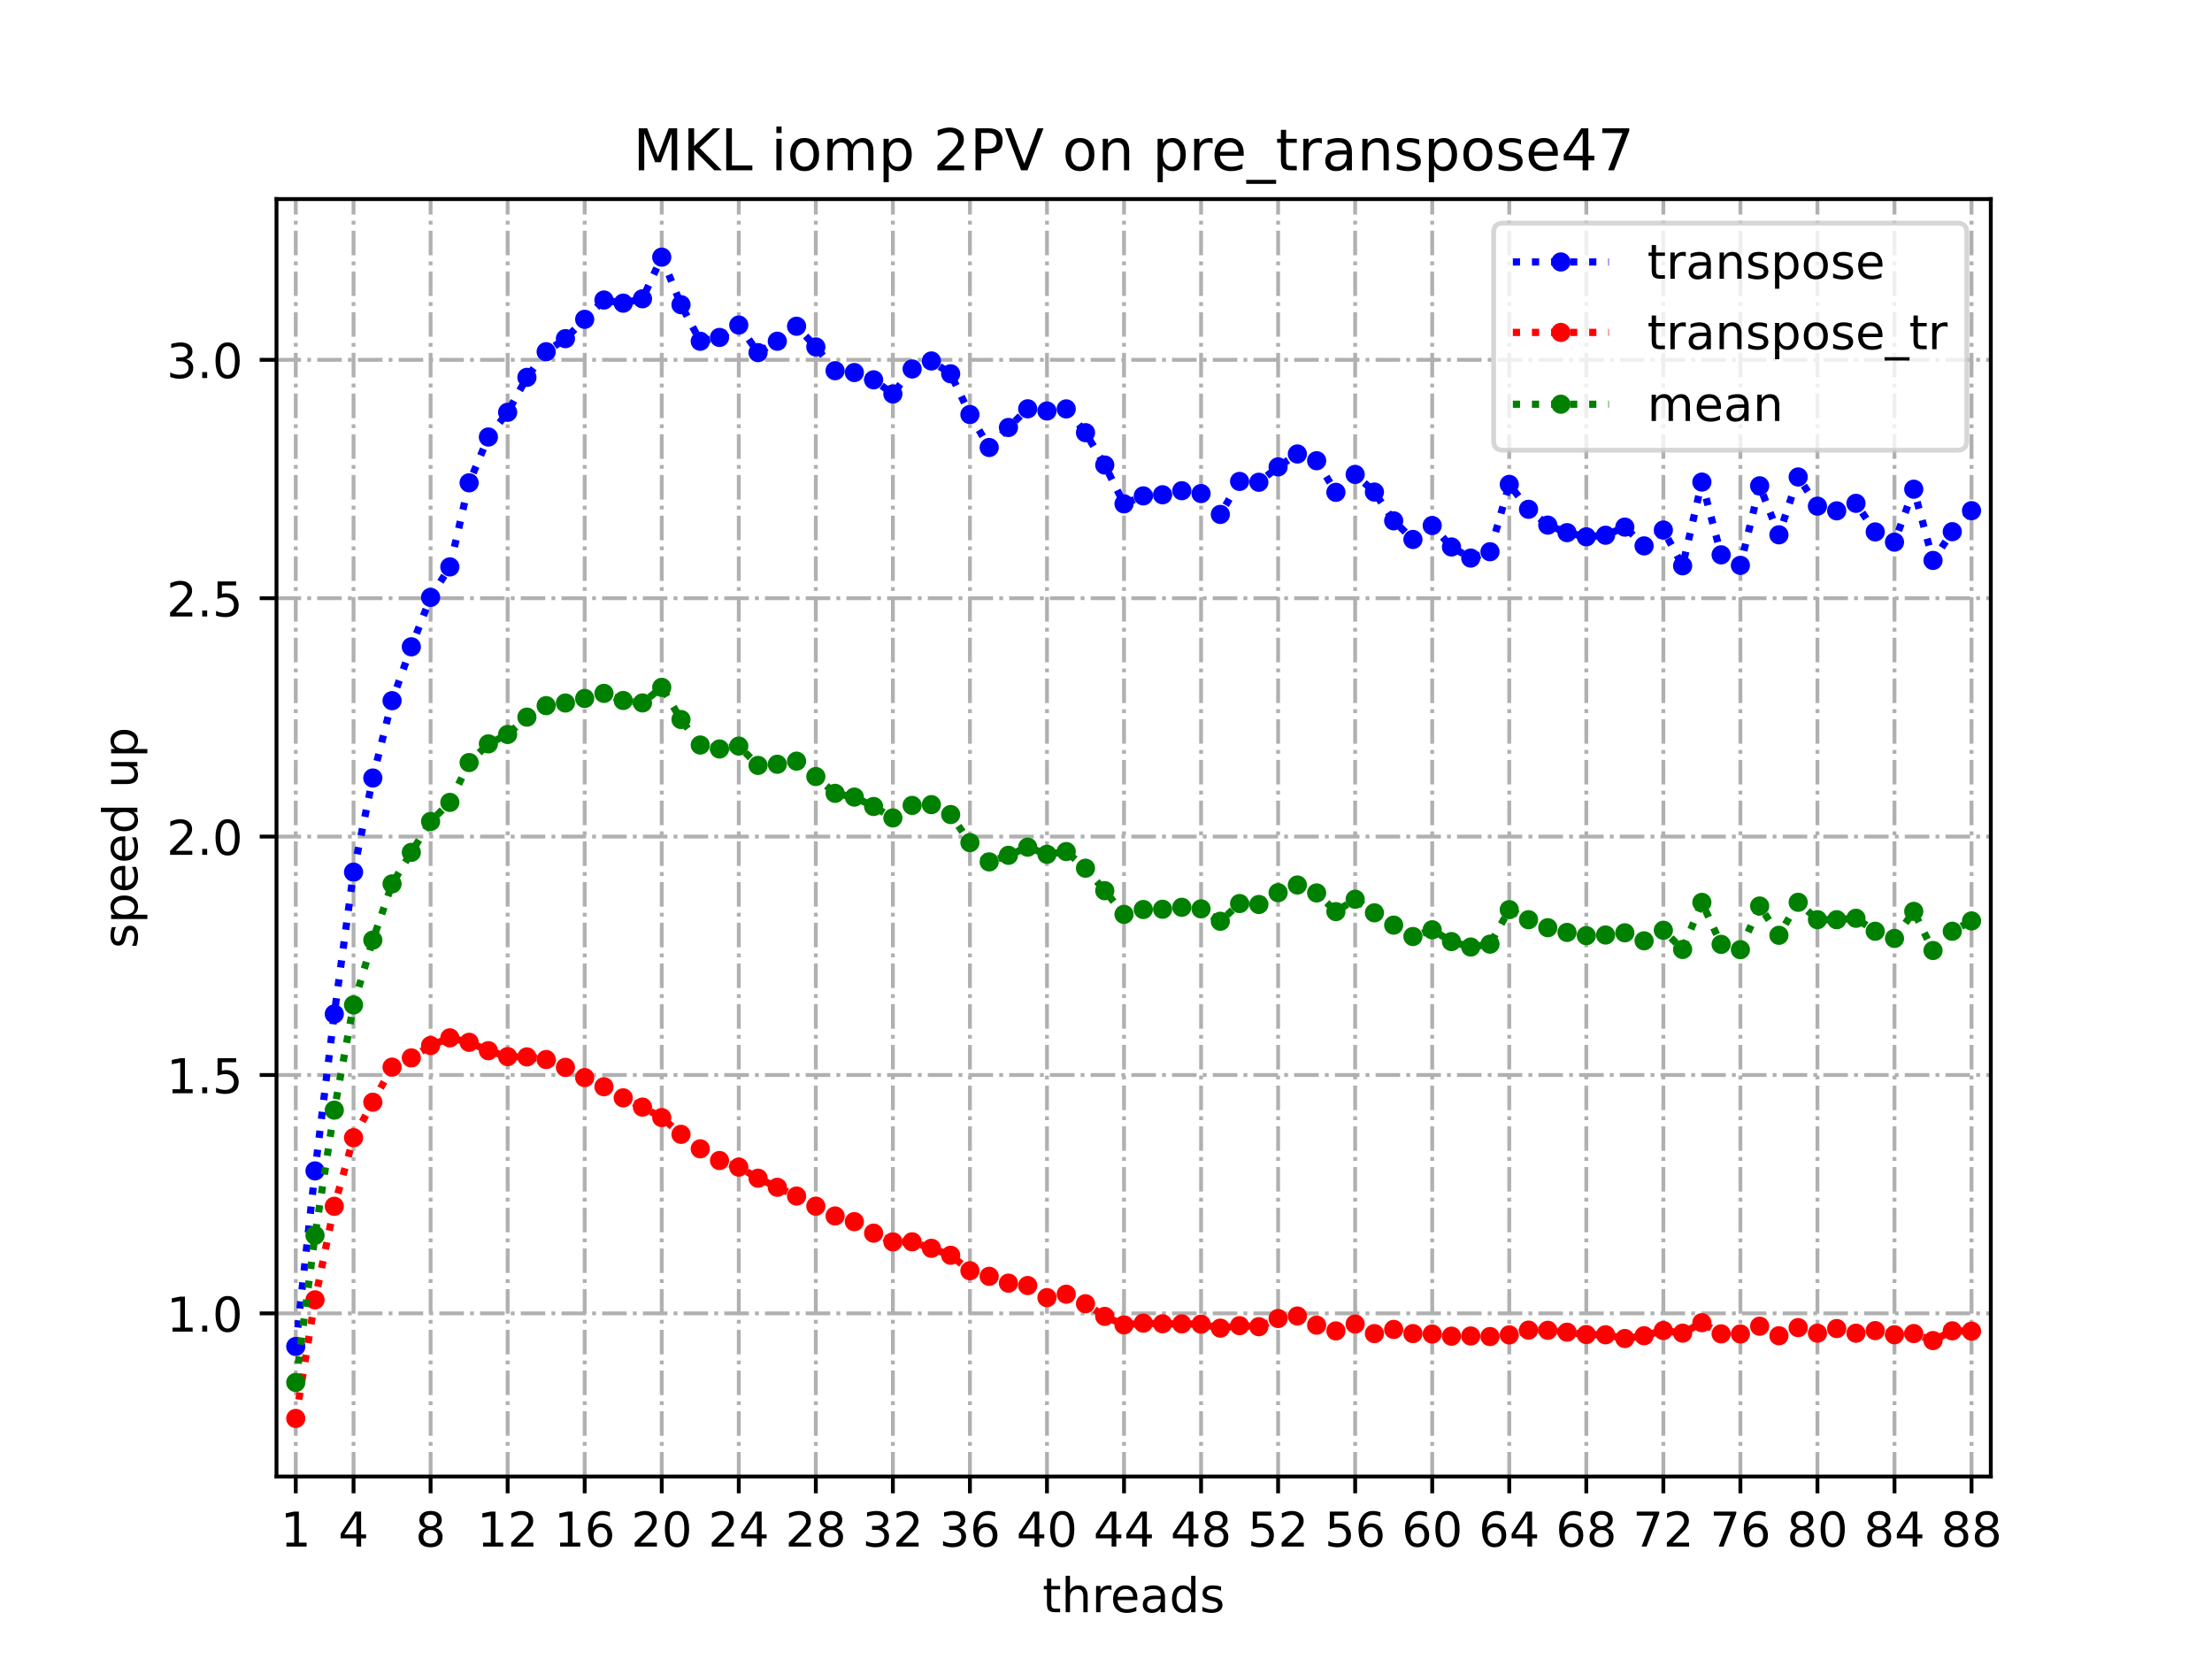 <?xml version="1.0" encoding="utf-8" standalone="no"?>
<!DOCTYPE svg PUBLIC "-//W3C//DTD SVG 1.1//EN"
  "http://www.w3.org/Graphics/SVG/1.1/DTD/svg11.dtd">
<!-- Created with matplotlib (https://matplotlib.org/) -->
<svg height="345.6pt" version="1.1" viewBox="0 0 460.8 345.6" width="460.8pt" xmlns="http://www.w3.org/2000/svg" xmlns:xlink="http://www.w3.org/1999/xlink">
 <defs>
  <style type="text/css">
*{stroke-linecap:butt;stroke-linejoin:round;}
  </style>
 </defs>
 <g id="figure_1">
  <g id="patch_1">
   <path d="M 0 345.6 
L 460.8 345.6 
L 460.8 0 
L 0 0 
z
" style="fill:#ffffff;"/>
  </g>
  <g id="axes_1">
   <g id="patch_2">
    <path d="M 57.6 307.584 
L 414.72 307.584 
L 414.72 41.472 
L 57.6 41.472 
z
" style="fill:#ffffff;"/>
   </g>
   <g id="matplotlib.axis_1">
    <g id="xtick_1">
     <g id="line2d_1">
      <path clip-path="url(#p27bca6decf)" d="M 61.613 307.584 
L 61.613 41.472 
" style="fill:none;stroke:#b0b0b0;stroke-dasharray:5.12,1.28,0.8,1.28;stroke-dashoffset:0;stroke-width:0.8;"/>
     </g>
     <g id="line2d_2">
      <defs>
       <path d="M 0 0 
L 0 3.5 
" id="m222bc2d8d5" style="stroke:#000000;stroke-width:0.8;"/>
      </defs>
      <g>
       <use style="stroke:#000000;stroke-width:0.8;" x="61.613" xlink:href="#m222bc2d8d5" y="307.584"/>
      </g>
     </g>
     <g id="text_1">
      <!-- 1 -->
      <defs>
       <path d="M 12.406 8.297 
L 28.516 8.297 
L 28.516 63.922 
L 10.984 60.406 
L 10.984 69.391 
L 28.422 72.906 
L 38.281 72.906 
L 38.281 8.297 
L 54.391 8.297 
L 54.391 0 
L 12.406 0 
z
" id="DejaVuSans-49"/>
      </defs>
      <g transform="translate(58.431 322.182)scale(0.1 -0.1)">
       <use xlink:href="#DejaVuSans-49"/>
      </g>
     </g>
    </g>
    <g id="xtick_2">
     <g id="line2d_3">
      <path clip-path="url(#p27bca6decf)" d="M 73.65 307.584 
L 73.65 41.472 
" style="fill:none;stroke:#b0b0b0;stroke-dasharray:5.12,1.28,0.8,1.28;stroke-dashoffset:0;stroke-width:0.8;"/>
     </g>
     <g id="line2d_4">
      <g>
       <use style="stroke:#000000;stroke-width:0.8;" x="73.65" xlink:href="#m222bc2d8d5" y="307.584"/>
      </g>
     </g>
     <g id="text_2">
      <!-- 4 -->
      <defs>
       <path d="M 37.797 64.312 
L 12.891 25.391 
L 37.797 25.391 
z
M 35.203 72.906 
L 47.609 72.906 
L 47.609 25.391 
L 58.016 25.391 
L 58.016 17.188 
L 47.609 17.188 
L 47.609 0 
L 37.797 0 
L 37.797 17.188 
L 4.891 17.188 
L 4.891 26.703 
z
" id="DejaVuSans-52"/>
      </defs>
      <g transform="translate(70.469 322.182)scale(0.1 -0.1)">
       <use xlink:href="#DejaVuSans-52"/>
      </g>
     </g>
    </g>
    <g id="xtick_3">
     <g id="line2d_5">
      <path clip-path="url(#p27bca6decf)" d="M 89.701 307.584 
L 89.701 41.472 
" style="fill:none;stroke:#b0b0b0;stroke-dasharray:5.12,1.28,0.8,1.28;stroke-dashoffset:0;stroke-width:0.8;"/>
     </g>
     <g id="line2d_6">
      <g>
       <use style="stroke:#000000;stroke-width:0.8;" x="89.701" xlink:href="#m222bc2d8d5" y="307.584"/>
      </g>
     </g>
     <g id="text_3">
      <!-- 8 -->
      <defs>
       <path d="M 31.781 34.625 
Q 24.75 34.625 20.719 30.859 
Q 16.703 27.094 16.703 20.516 
Q 16.703 13.922 20.719 10.156 
Q 24.75 6.391 31.781 6.391 
Q 38.812 6.391 42.859 10.172 
Q 46.922 13.969 46.922 20.516 
Q 46.922 27.094 42.891 30.859 
Q 38.875 34.625 31.781 34.625 
z
M 21.922 38.812 
Q 15.578 40.375 12.031 44.719 
Q 8.5 49.078 8.5 55.328 
Q 8.5 64.062 14.719 69.141 
Q 20.953 74.219 31.781 74.219 
Q 42.672 74.219 48.875 69.141 
Q 55.078 64.062 55.078 55.328 
Q 55.078 49.078 51.531 44.719 
Q 48 40.375 41.703 38.812 
Q 48.828 37.156 52.797 32.312 
Q 56.781 27.484 56.781 20.516 
Q 56.781 9.906 50.312 4.234 
Q 43.844 -1.422 31.781 -1.422 
Q 19.734 -1.422 13.25 4.234 
Q 6.781 9.906 6.781 20.516 
Q 6.781 27.484 10.781 32.312 
Q 14.797 37.156 21.922 38.812 
z
M 18.312 54.391 
Q 18.312 48.734 21.844 45.562 
Q 25.391 42.391 31.781 42.391 
Q 38.141 42.391 41.719 45.562 
Q 45.312 48.734 45.312 54.391 
Q 45.312 60.062 41.719 63.234 
Q 38.141 66.406 31.781 66.406 
Q 25.391 66.406 21.844 63.234 
Q 18.312 60.062 18.312 54.391 
z
" id="DejaVuSans-56"/>
      </defs>
      <g transform="translate(86.519 322.182)scale(0.1 -0.1)">
       <use xlink:href="#DejaVuSans-56"/>
      </g>
     </g>
    </g>
    <g id="xtick_4">
     <g id="line2d_7">
      <path clip-path="url(#p27bca6decf)" d="M 105.751 307.584 
L 105.751 41.472 
" style="fill:none;stroke:#b0b0b0;stroke-dasharray:5.12,1.28,0.8,1.28;stroke-dashoffset:0;stroke-width:0.8;"/>
     </g>
     <g id="line2d_8">
      <g>
       <use style="stroke:#000000;stroke-width:0.8;" x="105.751" xlink:href="#m222bc2d8d5" y="307.584"/>
      </g>
     </g>
     <g id="text_4">
      <!-- 12 -->
      <defs>
       <path d="M 19.188 8.297 
L 53.609 8.297 
L 53.609 0 
L 7.328 0 
L 7.328 8.297 
Q 12.938 14.109 22.625 23.891 
Q 32.328 33.688 34.812 36.531 
Q 39.547 41.844 41.422 45.531 
Q 43.312 49.219 43.312 52.781 
Q 43.312 58.594 39.234 62.25 
Q 35.156 65.922 28.609 65.922 
Q 23.969 65.922 18.812 64.312 
Q 13.672 62.703 7.812 59.422 
L 7.812 69.391 
Q 13.766 71.781 18.938 73 
Q 24.125 74.219 28.422 74.219 
Q 39.75 74.219 46.484 68.547 
Q 53.219 62.891 53.219 53.422 
Q 53.219 48.922 51.531 44.891 
Q 49.859 40.875 45.406 35.406 
Q 44.188 33.984 37.641 27.219 
Q 31.109 20.453 19.188 8.297 
z
" id="DejaVuSans-50"/>
      </defs>
      <g transform="translate(99.389 322.182)scale(0.1 -0.1)">
       <use xlink:href="#DejaVuSans-49"/>
       <use x="63.623" xlink:href="#DejaVuSans-50"/>
      </g>
     </g>
    </g>
    <g id="xtick_5">
     <g id="line2d_9">
      <path clip-path="url(#p27bca6decf)" d="M 121.801 307.584 
L 121.801 41.472 
" style="fill:none;stroke:#b0b0b0;stroke-dasharray:5.12,1.28,0.8,1.28;stroke-dashoffset:0;stroke-width:0.8;"/>
     </g>
     <g id="line2d_10">
      <g>
       <use style="stroke:#000000;stroke-width:0.8;" x="121.801" xlink:href="#m222bc2d8d5" y="307.584"/>
      </g>
     </g>
     <g id="text_5">
      <!-- 16 -->
      <defs>
       <path d="M 33.016 40.375 
Q 26.375 40.375 22.484 35.828 
Q 18.609 31.297 18.609 23.391 
Q 18.609 15.531 22.484 10.953 
Q 26.375 6.391 33.016 6.391 
Q 39.656 6.391 43.531 10.953 
Q 47.406 15.531 47.406 23.391 
Q 47.406 31.297 43.531 35.828 
Q 39.656 40.375 33.016 40.375 
z
M 52.594 71.297 
L 52.594 62.312 
Q 48.875 64.062 45.094 64.984 
Q 41.312 65.922 37.594 65.922 
Q 27.828 65.922 22.672 59.328 
Q 17.531 52.734 16.797 39.406 
Q 19.672 43.656 24.016 45.922 
Q 28.375 48.188 33.594 48.188 
Q 44.578 48.188 50.953 41.516 
Q 57.328 34.859 57.328 23.391 
Q 57.328 12.156 50.688 5.359 
Q 44.047 -1.422 33.016 -1.422 
Q 20.359 -1.422 13.672 8.266 
Q 6.984 17.969 6.984 36.375 
Q 6.984 53.656 15.188 63.938 
Q 23.391 74.219 37.203 74.219 
Q 40.922 74.219 44.703 73.484 
Q 48.484 72.75 52.594 71.297 
z
" id="DejaVuSans-54"/>
      </defs>
      <g transform="translate(115.439 322.182)scale(0.1 -0.1)">
       <use xlink:href="#DejaVuSans-49"/>
       <use x="63.623" xlink:href="#DejaVuSans-54"/>
      </g>
     </g>
    </g>
    <g id="xtick_6">
     <g id="line2d_11">
      <path clip-path="url(#p27bca6decf)" d="M 137.852 307.584 
L 137.852 41.472 
" style="fill:none;stroke:#b0b0b0;stroke-dasharray:5.12,1.28,0.8,1.28;stroke-dashoffset:0;stroke-width:0.8;"/>
     </g>
     <g id="line2d_12">
      <g>
       <use style="stroke:#000000;stroke-width:0.8;" x="137.852" xlink:href="#m222bc2d8d5" y="307.584"/>
      </g>
     </g>
     <g id="text_6">
      <!-- 20 -->
      <defs>
       <path d="M 31.781 66.406 
Q 24.172 66.406 20.328 58.906 
Q 16.5 51.422 16.5 36.375 
Q 16.5 21.391 20.328 13.891 
Q 24.172 6.391 31.781 6.391 
Q 39.453 6.391 43.281 13.891 
Q 47.125 21.391 47.125 36.375 
Q 47.125 51.422 43.281 58.906 
Q 39.453 66.406 31.781 66.406 
z
M 31.781 74.219 
Q 44.047 74.219 50.516 64.516 
Q 56.984 54.828 56.984 36.375 
Q 56.984 17.969 50.516 8.266 
Q 44.047 -1.422 31.781 -1.422 
Q 19.531 -1.422 13.062 8.266 
Q 6.594 17.969 6.594 36.375 
Q 6.594 54.828 13.062 64.516 
Q 19.531 74.219 31.781 74.219 
z
" id="DejaVuSans-48"/>
      </defs>
      <g transform="translate(131.489 322.182)scale(0.1 -0.1)">
       <use xlink:href="#DejaVuSans-50"/>
       <use x="63.623" xlink:href="#DejaVuSans-48"/>
      </g>
     </g>
    </g>
    <g id="xtick_7">
     <g id="line2d_13">
      <path clip-path="url(#p27bca6decf)" d="M 153.902 307.584 
L 153.902 41.472 
" style="fill:none;stroke:#b0b0b0;stroke-dasharray:5.12,1.28,0.8,1.28;stroke-dashoffset:0;stroke-width:0.8;"/>
     </g>
     <g id="line2d_14">
      <g>
       <use style="stroke:#000000;stroke-width:0.8;" x="153.902" xlink:href="#m222bc2d8d5" y="307.584"/>
      </g>
     </g>
     <g id="text_7">
      <!-- 24 -->
      <g transform="translate(147.54 322.182)scale(0.1 -0.1)">
       <use xlink:href="#DejaVuSans-50"/>
       <use x="63.623" xlink:href="#DejaVuSans-52"/>
      </g>
     </g>
    </g>
    <g id="xtick_8">
     <g id="line2d_15">
      <path clip-path="url(#p27bca6decf)" d="M 169.952 307.584 
L 169.952 41.472 
" style="fill:none;stroke:#b0b0b0;stroke-dasharray:5.12,1.28,0.8,1.28;stroke-dashoffset:0;stroke-width:0.8;"/>
     </g>
     <g id="line2d_16">
      <g>
       <use style="stroke:#000000;stroke-width:0.8;" x="169.952" xlink:href="#m222bc2d8d5" y="307.584"/>
      </g>
     </g>
     <g id="text_8">
      <!-- 28 -->
      <g transform="translate(163.59 322.182)scale(0.1 -0.1)">
       <use xlink:href="#DejaVuSans-50"/>
       <use x="63.623" xlink:href="#DejaVuSans-56"/>
      </g>
     </g>
    </g>
    <g id="xtick_9">
     <g id="line2d_17">
      <path clip-path="url(#p27bca6decf)" d="M 186.003 307.584 
L 186.003 41.472 
" style="fill:none;stroke:#b0b0b0;stroke-dasharray:5.12,1.28,0.8,1.28;stroke-dashoffset:0;stroke-width:0.8;"/>
     </g>
     <g id="line2d_18">
      <g>
       <use style="stroke:#000000;stroke-width:0.8;" x="186.003" xlink:href="#m222bc2d8d5" y="307.584"/>
      </g>
     </g>
     <g id="text_9">
      <!-- 32 -->
      <defs>
       <path d="M 40.578 39.312 
Q 47.656 37.797 51.625 33 
Q 55.609 28.219 55.609 21.188 
Q 55.609 10.406 48.188 4.484 
Q 40.766 -1.422 27.094 -1.422 
Q 22.516 -1.422 17.656 -0.516 
Q 12.797 0.391 7.625 2.203 
L 7.625 11.719 
Q 11.719 9.328 16.594 8.109 
Q 21.484 6.891 26.812 6.891 
Q 36.078 6.891 40.938 10.547 
Q 45.797 14.203 45.797 21.188 
Q 45.797 27.641 41.281 31.266 
Q 36.766 34.906 28.719 34.906 
L 20.219 34.906 
L 20.219 43.016 
L 29.109 43.016 
Q 36.375 43.016 40.234 45.922 
Q 44.094 48.828 44.094 54.297 
Q 44.094 59.906 40.109 62.906 
Q 36.141 65.922 28.719 65.922 
Q 24.656 65.922 20.016 65.031 
Q 15.375 64.156 9.812 62.312 
L 9.812 71.094 
Q 15.438 72.656 20.344 73.438 
Q 25.25 74.219 29.594 74.219 
Q 40.828 74.219 47.359 69.109 
Q 53.906 64.016 53.906 55.328 
Q 53.906 49.266 50.438 45.094 
Q 46.969 40.922 40.578 39.312 
z
" id="DejaVuSans-51"/>
      </defs>
      <g transform="translate(179.64 322.182)scale(0.1 -0.1)">
       <use xlink:href="#DejaVuSans-51"/>
       <use x="63.623" xlink:href="#DejaVuSans-50"/>
      </g>
     </g>
    </g>
    <g id="xtick_10">
     <g id="line2d_19">
      <path clip-path="url(#p27bca6decf)" d="M 202.053 307.584 
L 202.053 41.472 
" style="fill:none;stroke:#b0b0b0;stroke-dasharray:5.12,1.28,0.8,1.28;stroke-dashoffset:0;stroke-width:0.8;"/>
     </g>
     <g id="line2d_20">
      <g>
       <use style="stroke:#000000;stroke-width:0.8;" x="202.053" xlink:href="#m222bc2d8d5" y="307.584"/>
      </g>
     </g>
     <g id="text_10">
      <!-- 36 -->
      <g transform="translate(195.691 322.182)scale(0.1 -0.1)">
       <use xlink:href="#DejaVuSans-51"/>
       <use x="63.623" xlink:href="#DejaVuSans-54"/>
      </g>
     </g>
    </g>
    <g id="xtick_11">
     <g id="line2d_21">
      <path clip-path="url(#p27bca6decf)" d="M 218.103 307.584 
L 218.103 41.472 
" style="fill:none;stroke:#b0b0b0;stroke-dasharray:5.12,1.28,0.8,1.28;stroke-dashoffset:0;stroke-width:0.8;"/>
     </g>
     <g id="line2d_22">
      <g>
       <use style="stroke:#000000;stroke-width:0.8;" x="218.103" xlink:href="#m222bc2d8d5" y="307.584"/>
      </g>
     </g>
     <g id="text_11">
      <!-- 40 -->
      <g transform="translate(211.741 322.182)scale(0.1 -0.1)">
       <use xlink:href="#DejaVuSans-52"/>
       <use x="63.623" xlink:href="#DejaVuSans-48"/>
      </g>
     </g>
    </g>
    <g id="xtick_12">
     <g id="line2d_23">
      <path clip-path="url(#p27bca6decf)" d="M 234.154 307.584 
L 234.154 41.472 
" style="fill:none;stroke:#b0b0b0;stroke-dasharray:5.12,1.28,0.8,1.28;stroke-dashoffset:0;stroke-width:0.8;"/>
     </g>
     <g id="line2d_24">
      <g>
       <use style="stroke:#000000;stroke-width:0.8;" x="234.154" xlink:href="#m222bc2d8d5" y="307.584"/>
      </g>
     </g>
     <g id="text_12">
      <!-- 44 -->
      <g transform="translate(227.791 322.182)scale(0.1 -0.1)">
       <use xlink:href="#DejaVuSans-52"/>
       <use x="63.623" xlink:href="#DejaVuSans-52"/>
      </g>
     </g>
    </g>
    <g id="xtick_13">
     <g id="line2d_25">
      <path clip-path="url(#p27bca6decf)" d="M 250.204 307.584 
L 250.204 41.472 
" style="fill:none;stroke:#b0b0b0;stroke-dasharray:5.12,1.28,0.8,1.28;stroke-dashoffset:0;stroke-width:0.8;"/>
     </g>
     <g id="line2d_26">
      <g>
       <use style="stroke:#000000;stroke-width:0.8;" x="250.204" xlink:href="#m222bc2d8d5" y="307.584"/>
      </g>
     </g>
     <g id="text_13">
      <!-- 48 -->
      <g transform="translate(243.842 322.182)scale(0.1 -0.1)">
       <use xlink:href="#DejaVuSans-52"/>
       <use x="63.623" xlink:href="#DejaVuSans-56"/>
      </g>
     </g>
    </g>
    <g id="xtick_14">
     <g id="line2d_27">
      <path clip-path="url(#p27bca6decf)" d="M 266.254 307.584 
L 266.254 41.472 
" style="fill:none;stroke:#b0b0b0;stroke-dasharray:5.12,1.28,0.8,1.28;stroke-dashoffset:0;stroke-width:0.8;"/>
     </g>
     <g id="line2d_28">
      <g>
       <use style="stroke:#000000;stroke-width:0.8;" x="266.254" xlink:href="#m222bc2d8d5" y="307.584"/>
      </g>
     </g>
     <g id="text_14">
      <!-- 52 -->
      <defs>
       <path d="M 10.797 72.906 
L 49.516 72.906 
L 49.516 64.594 
L 19.828 64.594 
L 19.828 46.734 
Q 21.969 47.469 24.109 47.828 
Q 26.266 48.188 28.422 48.188 
Q 40.625 48.188 47.75 41.5 
Q 54.891 34.812 54.891 23.391 
Q 54.891 11.625 47.562 5.094 
Q 40.234 -1.422 26.906 -1.422 
Q 22.312 -1.422 17.547 -0.641 
Q 12.797 0.141 7.719 1.703 
L 7.719 11.625 
Q 12.109 9.234 16.797 8.062 
Q 21.484 6.891 26.703 6.891 
Q 35.156 6.891 40.078 11.328 
Q 45.016 15.766 45.016 23.391 
Q 45.016 31 40.078 35.438 
Q 35.156 39.891 26.703 39.891 
Q 22.75 39.891 18.812 39.016 
Q 14.891 38.141 10.797 36.281 
z
" id="DejaVuSans-53"/>
      </defs>
      <g transform="translate(259.892 322.182)scale(0.1 -0.1)">
       <use xlink:href="#DejaVuSans-53"/>
       <use x="63.623" xlink:href="#DejaVuSans-50"/>
      </g>
     </g>
    </g>
    <g id="xtick_15">
     <g id="line2d_29">
      <path clip-path="url(#p27bca6decf)" d="M 282.305 307.584 
L 282.305 41.472 
" style="fill:none;stroke:#b0b0b0;stroke-dasharray:5.12,1.28,0.8,1.28;stroke-dashoffset:0;stroke-width:0.8;"/>
     </g>
     <g id="line2d_30">
      <g>
       <use style="stroke:#000000;stroke-width:0.8;" x="282.305" xlink:href="#m222bc2d8d5" y="307.584"/>
      </g>
     </g>
     <g id="text_15">
      <!-- 56 -->
      <g transform="translate(275.942 322.182)scale(0.1 -0.1)">
       <use xlink:href="#DejaVuSans-53"/>
       <use x="63.623" xlink:href="#DejaVuSans-54"/>
      </g>
     </g>
    </g>
    <g id="xtick_16">
     <g id="line2d_31">
      <path clip-path="url(#p27bca6decf)" d="M 298.355 307.584 
L 298.355 41.472 
" style="fill:none;stroke:#b0b0b0;stroke-dasharray:5.12,1.28,0.8,1.28;stroke-dashoffset:0;stroke-width:0.8;"/>
     </g>
     <g id="line2d_32">
      <g>
       <use style="stroke:#000000;stroke-width:0.8;" x="298.355" xlink:href="#m222bc2d8d5" y="307.584"/>
      </g>
     </g>
     <g id="text_16">
      <!-- 60 -->
      <g transform="translate(291.993 322.182)scale(0.1 -0.1)">
       <use xlink:href="#DejaVuSans-54"/>
       <use x="63.623" xlink:href="#DejaVuSans-48"/>
      </g>
     </g>
    </g>
    <g id="xtick_17">
     <g id="line2d_33">
      <path clip-path="url(#p27bca6decf)" d="M 314.405 307.584 
L 314.405 41.472 
" style="fill:none;stroke:#b0b0b0;stroke-dasharray:5.12,1.28,0.8,1.28;stroke-dashoffset:0;stroke-width:0.8;"/>
     </g>
     <g id="line2d_34">
      <g>
       <use style="stroke:#000000;stroke-width:0.8;" x="314.405" xlink:href="#m222bc2d8d5" y="307.584"/>
      </g>
     </g>
     <g id="text_17">
      <!-- 64 -->
      <g transform="translate(308.043 322.182)scale(0.1 -0.1)">
       <use xlink:href="#DejaVuSans-54"/>
       <use x="63.623" xlink:href="#DejaVuSans-52"/>
      </g>
     </g>
    </g>
    <g id="xtick_18">
     <g id="line2d_35">
      <path clip-path="url(#p27bca6decf)" d="M 330.456 307.584 
L 330.456 41.472 
" style="fill:none;stroke:#b0b0b0;stroke-dasharray:5.12,1.28,0.8,1.28;stroke-dashoffset:0;stroke-width:0.8;"/>
     </g>
     <g id="line2d_36">
      <g>
       <use style="stroke:#000000;stroke-width:0.8;" x="330.456" xlink:href="#m222bc2d8d5" y="307.584"/>
      </g>
     </g>
     <g id="text_18">
      <!-- 68 -->
      <g transform="translate(324.093 322.182)scale(0.1 -0.1)">
       <use xlink:href="#DejaVuSans-54"/>
       <use x="63.623" xlink:href="#DejaVuSans-56"/>
      </g>
     </g>
    </g>
    <g id="xtick_19">
     <g id="line2d_37">
      <path clip-path="url(#p27bca6decf)" d="M 346.506 307.584 
L 346.506 41.472 
" style="fill:none;stroke:#b0b0b0;stroke-dasharray:5.12,1.28,0.8,1.28;stroke-dashoffset:0;stroke-width:0.8;"/>
     </g>
     <g id="line2d_38">
      <g>
       <use style="stroke:#000000;stroke-width:0.8;" x="346.506" xlink:href="#m222bc2d8d5" y="307.584"/>
      </g>
     </g>
     <g id="text_19">
      <!-- 72 -->
      <defs>
       <path d="M 8.203 72.906 
L 55.078 72.906 
L 55.078 68.703 
L 28.609 0 
L 18.312 0 
L 43.219 64.594 
L 8.203 64.594 
z
" id="DejaVuSans-55"/>
      </defs>
      <g transform="translate(340.144 322.182)scale(0.1 -0.1)">
       <use xlink:href="#DejaVuSans-55"/>
       <use x="63.623" xlink:href="#DejaVuSans-50"/>
      </g>
     </g>
    </g>
    <g id="xtick_20">
     <g id="line2d_39">
      <path clip-path="url(#p27bca6decf)" d="M 362.556 307.584 
L 362.556 41.472 
" style="fill:none;stroke:#b0b0b0;stroke-dasharray:5.12,1.28,0.8,1.28;stroke-dashoffset:0;stroke-width:0.8;"/>
     </g>
     <g id="line2d_40">
      <g>
       <use style="stroke:#000000;stroke-width:0.8;" x="362.556" xlink:href="#m222bc2d8d5" y="307.584"/>
      </g>
     </g>
     <g id="text_20">
      <!-- 76 -->
      <g transform="translate(356.194 322.182)scale(0.1 -0.1)">
       <use xlink:href="#DejaVuSans-55"/>
       <use x="63.623" xlink:href="#DejaVuSans-54"/>
      </g>
     </g>
    </g>
    <g id="xtick_21">
     <g id="line2d_41">
      <path clip-path="url(#p27bca6decf)" d="M 378.607 307.584 
L 378.607 41.472 
" style="fill:none;stroke:#b0b0b0;stroke-dasharray:5.12,1.28,0.8,1.28;stroke-dashoffset:0;stroke-width:0.8;"/>
     </g>
     <g id="line2d_42">
      <g>
       <use style="stroke:#000000;stroke-width:0.8;" x="378.607" xlink:href="#m222bc2d8d5" y="307.584"/>
      </g>
     </g>
     <g id="text_21">
      <!-- 80 -->
      <g transform="translate(372.244 322.182)scale(0.1 -0.1)">
       <use xlink:href="#DejaVuSans-56"/>
       <use x="63.623" xlink:href="#DejaVuSans-48"/>
      </g>
     </g>
    </g>
    <g id="xtick_22">
     <g id="line2d_43">
      <path clip-path="url(#p27bca6decf)" d="M 394.657 307.584 
L 394.657 41.472 
" style="fill:none;stroke:#b0b0b0;stroke-dasharray:5.12,1.28,0.8,1.28;stroke-dashoffset:0;stroke-width:0.8;"/>
     </g>
     <g id="line2d_44">
      <g>
       <use style="stroke:#000000;stroke-width:0.8;" x="394.657" xlink:href="#m222bc2d8d5" y="307.584"/>
      </g>
     </g>
     <g id="text_22">
      <!-- 84 -->
      <g transform="translate(388.295 322.182)scale(0.1 -0.1)">
       <use xlink:href="#DejaVuSans-56"/>
       <use x="63.623" xlink:href="#DejaVuSans-52"/>
      </g>
     </g>
    </g>
    <g id="xtick_23">
     <g id="line2d_45">
      <path clip-path="url(#p27bca6decf)" d="M 410.707 307.584 
L 410.707 41.472 
" style="fill:none;stroke:#b0b0b0;stroke-dasharray:5.12,1.28,0.8,1.28;stroke-dashoffset:0;stroke-width:0.8;"/>
     </g>
     <g id="line2d_46">
      <g>
       <use style="stroke:#000000;stroke-width:0.8;" x="410.707" xlink:href="#m222bc2d8d5" y="307.584"/>
      </g>
     </g>
     <g id="text_23">
      <!-- 88 -->
      <g transform="translate(404.345 322.182)scale(0.1 -0.1)">
       <use xlink:href="#DejaVuSans-56"/>
       <use x="63.623" xlink:href="#DejaVuSans-56"/>
      </g>
     </g>
    </g>
    <g id="text_24">
     <!-- threads -->
     <defs>
      <path d="M 18.312 70.219 
L 18.312 54.688 
L 36.812 54.688 
L 36.812 47.703 
L 18.312 47.703 
L 18.312 18.016 
Q 18.312 11.328 20.141 9.422 
Q 21.969 7.516 27.594 7.516 
L 36.812 7.516 
L 36.812 0 
L 27.594 0 
Q 17.188 0 13.234 3.875 
Q 9.281 7.766 9.281 18.016 
L 9.281 47.703 
L 2.688 47.703 
L 2.688 54.688 
L 9.281 54.688 
L 9.281 70.219 
z
" id="DejaVuSans-116"/>
      <path d="M 54.891 33.016 
L 54.891 0 
L 45.906 0 
L 45.906 32.719 
Q 45.906 40.484 42.875 44.328 
Q 39.844 48.188 33.797 48.188 
Q 26.516 48.188 22.312 43.547 
Q 18.109 38.922 18.109 30.906 
L 18.109 0 
L 9.078 0 
L 9.078 75.984 
L 18.109 75.984 
L 18.109 46.188 
Q 21.344 51.125 25.703 53.562 
Q 30.078 56 35.797 56 
Q 45.219 56 50.047 50.172 
Q 54.891 44.344 54.891 33.016 
z
" id="DejaVuSans-104"/>
      <path d="M 41.109 46.297 
Q 39.594 47.172 37.812 47.578 
Q 36.031 48 33.891 48 
Q 26.266 48 22.188 43.047 
Q 18.109 38.094 18.109 28.812 
L 18.109 0 
L 9.078 0 
L 9.078 54.688 
L 18.109 54.688 
L 18.109 46.188 
Q 20.953 51.172 25.484 53.578 
Q 30.031 56 36.531 56 
Q 37.453 56 38.578 55.875 
Q 39.703 55.766 41.062 55.516 
z
" id="DejaVuSans-114"/>
      <path d="M 56.203 29.594 
L 56.203 25.203 
L 14.891 25.203 
Q 15.484 15.922 20.484 11.062 
Q 25.484 6.203 34.422 6.203 
Q 39.594 6.203 44.453 7.469 
Q 49.312 8.734 54.109 11.281 
L 54.109 2.781 
Q 49.266 0.734 44.188 -0.344 
Q 39.109 -1.422 33.891 -1.422 
Q 20.797 -1.422 13.156 6.188 
Q 5.516 13.812 5.516 26.812 
Q 5.516 40.234 12.766 48.109 
Q 20.016 56 32.328 56 
Q 43.359 56 49.781 48.891 
Q 56.203 41.797 56.203 29.594 
z
M 47.219 32.234 
Q 47.125 39.594 43.094 43.984 
Q 39.062 48.391 32.422 48.391 
Q 24.906 48.391 20.391 44.141 
Q 15.875 39.891 15.188 32.172 
z
" id="DejaVuSans-101"/>
      <path d="M 34.281 27.484 
Q 23.391 27.484 19.188 25 
Q 14.984 22.516 14.984 16.5 
Q 14.984 11.719 18.141 8.906 
Q 21.297 6.109 26.703 6.109 
Q 34.188 6.109 38.703 11.406 
Q 43.219 16.703 43.219 25.484 
L 43.219 27.484 
z
M 52.203 31.203 
L 52.203 0 
L 43.219 0 
L 43.219 8.297 
Q 40.141 3.328 35.547 0.953 
Q 30.953 -1.422 24.312 -1.422 
Q 15.922 -1.422 10.953 3.297 
Q 6 8.016 6 15.922 
Q 6 25.141 12.172 29.828 
Q 18.359 34.516 30.609 34.516 
L 43.219 34.516 
L 43.219 35.406 
Q 43.219 41.609 39.141 45 
Q 35.062 48.391 27.688 48.391 
Q 23 48.391 18.547 47.266 
Q 14.109 46.141 10.016 43.891 
L 10.016 52.203 
Q 14.938 54.109 19.578 55.047 
Q 24.219 56 28.609 56 
Q 40.484 56 46.344 49.844 
Q 52.203 43.703 52.203 31.203 
z
" id="DejaVuSans-97"/>
      <path d="M 45.406 46.391 
L 45.406 75.984 
L 54.391 75.984 
L 54.391 0 
L 45.406 0 
L 45.406 8.203 
Q 42.578 3.328 38.25 0.953 
Q 33.938 -1.422 27.875 -1.422 
Q 17.969 -1.422 11.734 6.484 
Q 5.516 14.406 5.516 27.297 
Q 5.516 40.188 11.734 48.094 
Q 17.969 56 27.875 56 
Q 33.938 56 38.25 53.625 
Q 42.578 51.266 45.406 46.391 
z
M 14.797 27.297 
Q 14.797 17.391 18.875 11.75 
Q 22.953 6.109 30.078 6.109 
Q 37.203 6.109 41.297 11.75 
Q 45.406 17.391 45.406 27.297 
Q 45.406 37.203 41.297 42.844 
Q 37.203 48.484 30.078 48.484 
Q 22.953 48.484 18.875 42.844 
Q 14.797 37.203 14.797 27.297 
z
" id="DejaVuSans-100"/>
      <path d="M 44.281 53.078 
L 44.281 44.578 
Q 40.484 46.531 36.375 47.5 
Q 32.281 48.484 27.875 48.484 
Q 21.188 48.484 17.844 46.438 
Q 14.5 44.391 14.5 40.281 
Q 14.5 37.156 16.891 35.375 
Q 19.281 33.594 26.516 31.984 
L 29.594 31.297 
Q 39.156 29.25 43.188 25.516 
Q 47.219 21.781 47.219 15.094 
Q 47.219 7.469 41.188 3.016 
Q 35.156 -1.422 24.609 -1.422 
Q 20.219 -1.422 15.453 -0.562 
Q 10.688 0.297 5.422 2 
L 5.422 11.281 
Q 10.406 8.688 15.234 7.391 
Q 20.062 6.109 24.812 6.109 
Q 31.156 6.109 34.562 8.281 
Q 37.984 10.453 37.984 14.406 
Q 37.984 18.062 35.516 20.016 
Q 33.062 21.969 24.703 23.781 
L 21.578 24.516 
Q 13.234 26.266 9.516 29.906 
Q 5.812 33.547 5.812 39.891 
Q 5.812 47.609 11.281 51.797 
Q 16.75 56 26.812 56 
Q 31.781 56 36.172 55.266 
Q 40.578 54.547 44.281 53.078 
z
" id="DejaVuSans-115"/>
     </defs>
     <g transform="translate(217.169 335.861)scale(0.1 -0.1)">
      <use xlink:href="#DejaVuSans-116"/>
      <use x="39.209" xlink:href="#DejaVuSans-104"/>
      <use x="102.588" xlink:href="#DejaVuSans-114"/>
      <use x="141.451" xlink:href="#DejaVuSans-101"/>
      <use x="202.975" xlink:href="#DejaVuSans-97"/>
      <use x="264.254" xlink:href="#DejaVuSans-100"/>
      <use x="327.73" xlink:href="#DejaVuSans-115"/>
     </g>
    </g>
   </g>
   <g id="matplotlib.axis_2">
    <g id="ytick_1">
     <g id="line2d_47">
      <path clip-path="url(#p27bca6decf)" d="M 57.6 273.602 
L 414.72 273.602 
" style="fill:none;stroke:#b0b0b0;stroke-dasharray:5.12,1.28,0.8,1.28;stroke-dashoffset:0;stroke-width:0.8;"/>
     </g>
     <g id="line2d_48">
      <defs>
       <path d="M 0 0 
L -3.5 0 
" id="m0a89e68e63" style="stroke:#000000;stroke-width:0.8;"/>
      </defs>
      <g>
       <use style="stroke:#000000;stroke-width:0.8;" x="57.6" xlink:href="#m0a89e68e63" y="273.602"/>
      </g>
     </g>
     <g id="text_25">
      <!-- 1.0 -->
      <defs>
       <path d="M 10.688 12.406 
L 21 12.406 
L 21 0 
L 10.688 0 
z
" id="DejaVuSans-46"/>
      </defs>
      <g transform="translate(34.697 277.401)scale(0.1 -0.1)">
       <use xlink:href="#DejaVuSans-49"/>
       <use x="63.623" xlink:href="#DejaVuSans-46"/>
       <use x="95.41" xlink:href="#DejaVuSans-48"/>
      </g>
     </g>
    </g>
    <g id="ytick_2">
     <g id="line2d_49">
      <path clip-path="url(#p27bca6decf)" d="M 57.6 223.941 
L 414.72 223.941 
" style="fill:none;stroke:#b0b0b0;stroke-dasharray:5.12,1.28,0.8,1.28;stroke-dashoffset:0;stroke-width:0.8;"/>
     </g>
     <g id="line2d_50">
      <g>
       <use style="stroke:#000000;stroke-width:0.8;" x="57.6" xlink:href="#m0a89e68e63" y="223.941"/>
      </g>
     </g>
     <g id="text_26">
      <!-- 1.5 -->
      <g transform="translate(34.697 227.74)scale(0.1 -0.1)">
       <use xlink:href="#DejaVuSans-49"/>
       <use x="63.623" xlink:href="#DejaVuSans-46"/>
       <use x="95.41" xlink:href="#DejaVuSans-53"/>
      </g>
     </g>
    </g>
    <g id="ytick_3">
     <g id="line2d_51">
      <path clip-path="url(#p27bca6decf)" d="M 57.6 174.279 
L 414.72 174.279 
" style="fill:none;stroke:#b0b0b0;stroke-dasharray:5.12,1.28,0.8,1.28;stroke-dashoffset:0;stroke-width:0.8;"/>
     </g>
     <g id="line2d_52">
      <g>
       <use style="stroke:#000000;stroke-width:0.8;" x="57.6" xlink:href="#m0a89e68e63" y="174.279"/>
      </g>
     </g>
     <g id="text_27">
      <!-- 2.0 -->
      <g transform="translate(34.697 178.078)scale(0.1 -0.1)">
       <use xlink:href="#DejaVuSans-50"/>
       <use x="63.623" xlink:href="#DejaVuSans-46"/>
       <use x="95.41" xlink:href="#DejaVuSans-48"/>
      </g>
     </g>
    </g>
    <g id="ytick_4">
     <g id="line2d_53">
      <path clip-path="url(#p27bca6decf)" d="M 57.6 124.618 
L 414.72 124.618 
" style="fill:none;stroke:#b0b0b0;stroke-dasharray:5.12,1.28,0.8,1.28;stroke-dashoffset:0;stroke-width:0.8;"/>
     </g>
     <g id="line2d_54">
      <g>
       <use style="stroke:#000000;stroke-width:0.8;" x="57.6" xlink:href="#m0a89e68e63" y="124.618"/>
      </g>
     </g>
     <g id="text_28">
      <!-- 2.5 -->
      <g transform="translate(34.697 128.417)scale(0.1 -0.1)">
       <use xlink:href="#DejaVuSans-50"/>
       <use x="63.623" xlink:href="#DejaVuSans-46"/>
       <use x="95.41" xlink:href="#DejaVuSans-53"/>
      </g>
     </g>
    </g>
    <g id="ytick_5">
     <g id="line2d_55">
      <path clip-path="url(#p27bca6decf)" d="M 57.6 74.957 
L 414.72 74.957 
" style="fill:none;stroke:#b0b0b0;stroke-dasharray:5.12,1.28,0.8,1.28;stroke-dashoffset:0;stroke-width:0.8;"/>
     </g>
     <g id="line2d_56">
      <g>
       <use style="stroke:#000000;stroke-width:0.8;" x="57.6" xlink:href="#m0a89e68e63" y="74.957"/>
      </g>
     </g>
     <g id="text_29">
      <!-- 3.0 -->
      <g transform="translate(34.697 78.756)scale(0.1 -0.1)">
       <use xlink:href="#DejaVuSans-51"/>
       <use x="63.623" xlink:href="#DejaVuSans-46"/>
       <use x="95.41" xlink:href="#DejaVuSans-48"/>
      </g>
     </g>
    </g>
    <g id="text_30">
     <!-- speed up -->
     <defs>
      <path d="M 18.109 8.203 
L 18.109 -20.797 
L 9.078 -20.797 
L 9.078 54.688 
L 18.109 54.688 
L 18.109 46.391 
Q 20.953 51.266 25.266 53.625 
Q 29.594 56 35.594 56 
Q 45.562 56 51.781 48.094 
Q 58.016 40.188 58.016 27.297 
Q 58.016 14.406 51.781 6.484 
Q 45.562 -1.422 35.594 -1.422 
Q 29.594 -1.422 25.266 0.953 
Q 20.953 3.328 18.109 8.203 
z
M 48.688 27.297 
Q 48.688 37.203 44.609 42.844 
Q 40.531 48.484 33.406 48.484 
Q 26.266 48.484 22.188 42.844 
Q 18.109 37.203 18.109 27.297 
Q 18.109 17.391 22.188 11.75 
Q 26.266 6.109 33.406 6.109 
Q 40.531 6.109 44.609 11.75 
Q 48.688 17.391 48.688 27.297 
z
" id="DejaVuSans-112"/>
      <path id="DejaVuSans-32"/>
      <path d="M 8.5 21.578 
L 8.5 54.688 
L 17.484 54.688 
L 17.484 21.922 
Q 17.484 14.156 20.5 10.266 
Q 23.531 6.391 29.594 6.391 
Q 36.859 6.391 41.078 11.031 
Q 45.312 15.672 45.312 23.688 
L 45.312 54.688 
L 54.297 54.688 
L 54.297 0 
L 45.312 0 
L 45.312 8.406 
Q 42.047 3.422 37.719 1 
Q 33.406 -1.422 27.688 -1.422 
Q 18.266 -1.422 13.375 4.438 
Q 8.5 10.297 8.5 21.578 
z
M 31.109 56 
z
" id="DejaVuSans-117"/>
     </defs>
     <g transform="translate(28.617 197.566)rotate(-90)scale(0.1 -0.1)">
      <use xlink:href="#DejaVuSans-115"/>
      <use x="52.1" xlink:href="#DejaVuSans-112"/>
      <use x="115.576" xlink:href="#DejaVuSans-101"/>
      <use x="177.1" xlink:href="#DejaVuSans-101"/>
      <use x="238.623" xlink:href="#DejaVuSans-100"/>
      <use x="302.1" xlink:href="#DejaVuSans-32"/>
      <use x="333.887" xlink:href="#DejaVuSans-117"/>
      <use x="397.266" xlink:href="#DejaVuSans-112"/>
     </g>
    </g>
   </g>
   <g id="line2d_57">
    <path clip-path="url(#p27bca6decf)" d="M 61.613 280.496 
L 65.625 243.916 
L 69.638 211.233 
L 73.65 181.682 
L 77.663 162.074 
L 81.676 145.964 
L 85.688 134.741 
L 89.701 124.447 
L 93.713 118.097 
L 97.726 100.58 
L 101.738 91.037 
L 105.751 85.891 
L 109.764 78.615 
L 113.776 73.27 
L 117.789 70.547 
L 121.801 66.52 
L 125.814 62.5 
L 129.827 63.152 
L 133.839 62.242 
L 137.852 53.568 
L 141.864 63.469 
L 145.877 71.091 
L 149.889 70.294 
L 153.902 67.717 
L 157.915 73.457 
L 161.927 71.085 
L 165.94 67.964 
L 169.952 72.27 
L 173.965 77.228 
L 177.978 77.606 
L 181.99 79.124 
L 186.003 82.076 
L 190.015 76.861 
L 194.028 75.195 
L 198.04 77.868 
L 202.053 86.355 
L 206.066 93.221 
L 210.078 89.053 
L 214.091 85.162 
L 218.103 85.618 
L 222.116 85.183 
L 226.129 90.134 
L 230.141 96.873 
L 234.154 104.961 
L 238.166 103.3 
L 242.179 103.07 
L 246.191 102.221 
L 250.204 102.819 
L 254.217 107.163 
L 258.229 100.284 
L 262.242 100.464 
L 266.254 97.258 
L 270.267 94.575 
L 274.28 95.978 
L 278.292 102.559 
L 282.305 98.834 
L 286.317 102.504 
L 290.33 108.496 
L 294.342 112.38 
L 298.355 109.477 
L 302.368 113.944 
L 306.38 116.259 
L 310.393 114.934 
L 314.405 100.909 
L 318.418 106.096 
L 322.431 109.392 
L 326.443 110.96 
L 330.456 111.829 
L 334.468 111.497 
L 338.481 109.806 
L 342.493 113.719 
L 346.506 110.412 
L 350.519 117.866 
L 354.531 100.426 
L 358.544 115.581 
L 362.556 117.777 
L 366.569 101.202 
L 370.582 111.414 
L 374.594 99.363 
L 378.607 105.445 
L 382.619 106.417 
L 386.632 104.853 
L 390.644 110.808 
L 394.657 112.939 
L 398.67 101.909 
L 402.682 116.749 
L 406.695 110.76 
L 410.707 106.378 
" style="fill:none;stroke:#0000ff;stroke-dasharray:1.5,2.475;stroke-dashoffset:0;stroke-width:1.5;"/>
    <defs>
     <path d="M 0 1.5 
C 0.398 1.5 0.779 1.342 1.061 1.061 
C 1.342 0.779 1.5 0.398 1.5 0 
C 1.5 -0.398 1.342 -0.779 1.061 -1.061 
C 0.779 -1.342 0.398 -1.5 0 -1.5 
C -0.398 -1.5 -0.779 -1.342 -1.061 -1.061 
C -1.342 -0.779 -1.5 -0.398 -1.5 0 
C -1.5 0.398 -1.342 0.779 -1.061 1.061 
C -0.779 1.342 -0.398 1.5 0 1.5 
z
" id="me07b76d67f" style="stroke:#0000ff;"/>
    </defs>
    <g clip-path="url(#p27bca6decf)">
     <use style="fill:#0000ff;stroke:#0000ff;" x="61.613" xlink:href="#me07b76d67f" y="280.496"/>
     <use style="fill:#0000ff;stroke:#0000ff;" x="65.625" xlink:href="#me07b76d67f" y="243.916"/>
     <use style="fill:#0000ff;stroke:#0000ff;" x="69.638" xlink:href="#me07b76d67f" y="211.233"/>
     <use style="fill:#0000ff;stroke:#0000ff;" x="73.65" xlink:href="#me07b76d67f" y="181.682"/>
     <use style="fill:#0000ff;stroke:#0000ff;" x="77.663" xlink:href="#me07b76d67f" y="162.074"/>
     <use style="fill:#0000ff;stroke:#0000ff;" x="81.676" xlink:href="#me07b76d67f" y="145.964"/>
     <use style="fill:#0000ff;stroke:#0000ff;" x="85.688" xlink:href="#me07b76d67f" y="134.741"/>
     <use style="fill:#0000ff;stroke:#0000ff;" x="89.701" xlink:href="#me07b76d67f" y="124.447"/>
     <use style="fill:#0000ff;stroke:#0000ff;" x="93.713" xlink:href="#me07b76d67f" y="118.097"/>
     <use style="fill:#0000ff;stroke:#0000ff;" x="97.726" xlink:href="#me07b76d67f" y="100.58"/>
     <use style="fill:#0000ff;stroke:#0000ff;" x="101.738" xlink:href="#me07b76d67f" y="91.037"/>
     <use style="fill:#0000ff;stroke:#0000ff;" x="105.751" xlink:href="#me07b76d67f" y="85.891"/>
     <use style="fill:#0000ff;stroke:#0000ff;" x="109.764" xlink:href="#me07b76d67f" y="78.615"/>
     <use style="fill:#0000ff;stroke:#0000ff;" x="113.776" xlink:href="#me07b76d67f" y="73.27"/>
     <use style="fill:#0000ff;stroke:#0000ff;" x="117.789" xlink:href="#me07b76d67f" y="70.547"/>
     <use style="fill:#0000ff;stroke:#0000ff;" x="121.801" xlink:href="#me07b76d67f" y="66.52"/>
     <use style="fill:#0000ff;stroke:#0000ff;" x="125.814" xlink:href="#me07b76d67f" y="62.5"/>
     <use style="fill:#0000ff;stroke:#0000ff;" x="129.827" xlink:href="#me07b76d67f" y="63.152"/>
     <use style="fill:#0000ff;stroke:#0000ff;" x="133.839" xlink:href="#me07b76d67f" y="62.242"/>
     <use style="fill:#0000ff;stroke:#0000ff;" x="137.852" xlink:href="#me07b76d67f" y="53.568"/>
     <use style="fill:#0000ff;stroke:#0000ff;" x="141.864" xlink:href="#me07b76d67f" y="63.469"/>
     <use style="fill:#0000ff;stroke:#0000ff;" x="145.877" xlink:href="#me07b76d67f" y="71.091"/>
     <use style="fill:#0000ff;stroke:#0000ff;" x="149.889" xlink:href="#me07b76d67f" y="70.294"/>
     <use style="fill:#0000ff;stroke:#0000ff;" x="153.902" xlink:href="#me07b76d67f" y="67.717"/>
     <use style="fill:#0000ff;stroke:#0000ff;" x="157.915" xlink:href="#me07b76d67f" y="73.457"/>
     <use style="fill:#0000ff;stroke:#0000ff;" x="161.927" xlink:href="#me07b76d67f" y="71.085"/>
     <use style="fill:#0000ff;stroke:#0000ff;" x="165.94" xlink:href="#me07b76d67f" y="67.964"/>
     <use style="fill:#0000ff;stroke:#0000ff;" x="169.952" xlink:href="#me07b76d67f" y="72.27"/>
     <use style="fill:#0000ff;stroke:#0000ff;" x="173.965" xlink:href="#me07b76d67f" y="77.228"/>
     <use style="fill:#0000ff;stroke:#0000ff;" x="177.978" xlink:href="#me07b76d67f" y="77.606"/>
     <use style="fill:#0000ff;stroke:#0000ff;" x="181.99" xlink:href="#me07b76d67f" y="79.124"/>
     <use style="fill:#0000ff;stroke:#0000ff;" x="186.003" xlink:href="#me07b76d67f" y="82.076"/>
     <use style="fill:#0000ff;stroke:#0000ff;" x="190.015" xlink:href="#me07b76d67f" y="76.861"/>
     <use style="fill:#0000ff;stroke:#0000ff;" x="194.028" xlink:href="#me07b76d67f" y="75.195"/>
     <use style="fill:#0000ff;stroke:#0000ff;" x="198.04" xlink:href="#me07b76d67f" y="77.868"/>
     <use style="fill:#0000ff;stroke:#0000ff;" x="202.053" xlink:href="#me07b76d67f" y="86.355"/>
     <use style="fill:#0000ff;stroke:#0000ff;" x="206.066" xlink:href="#me07b76d67f" y="93.221"/>
     <use style="fill:#0000ff;stroke:#0000ff;" x="210.078" xlink:href="#me07b76d67f" y="89.053"/>
     <use style="fill:#0000ff;stroke:#0000ff;" x="214.091" xlink:href="#me07b76d67f" y="85.162"/>
     <use style="fill:#0000ff;stroke:#0000ff;" x="218.103" xlink:href="#me07b76d67f" y="85.618"/>
     <use style="fill:#0000ff;stroke:#0000ff;" x="222.116" xlink:href="#me07b76d67f" y="85.183"/>
     <use style="fill:#0000ff;stroke:#0000ff;" x="226.129" xlink:href="#me07b76d67f" y="90.134"/>
     <use style="fill:#0000ff;stroke:#0000ff;" x="230.141" xlink:href="#me07b76d67f" y="96.873"/>
     <use style="fill:#0000ff;stroke:#0000ff;" x="234.154" xlink:href="#me07b76d67f" y="104.961"/>
     <use style="fill:#0000ff;stroke:#0000ff;" x="238.166" xlink:href="#me07b76d67f" y="103.3"/>
     <use style="fill:#0000ff;stroke:#0000ff;" x="242.179" xlink:href="#me07b76d67f" y="103.07"/>
     <use style="fill:#0000ff;stroke:#0000ff;" x="246.191" xlink:href="#me07b76d67f" y="102.221"/>
     <use style="fill:#0000ff;stroke:#0000ff;" x="250.204" xlink:href="#me07b76d67f" y="102.819"/>
     <use style="fill:#0000ff;stroke:#0000ff;" x="254.217" xlink:href="#me07b76d67f" y="107.163"/>
     <use style="fill:#0000ff;stroke:#0000ff;" x="258.229" xlink:href="#me07b76d67f" y="100.284"/>
     <use style="fill:#0000ff;stroke:#0000ff;" x="262.242" xlink:href="#me07b76d67f" y="100.464"/>
     <use style="fill:#0000ff;stroke:#0000ff;" x="266.254" xlink:href="#me07b76d67f" y="97.258"/>
     <use style="fill:#0000ff;stroke:#0000ff;" x="270.267" xlink:href="#me07b76d67f" y="94.575"/>
     <use style="fill:#0000ff;stroke:#0000ff;" x="274.28" xlink:href="#me07b76d67f" y="95.978"/>
     <use style="fill:#0000ff;stroke:#0000ff;" x="278.292" xlink:href="#me07b76d67f" y="102.559"/>
     <use style="fill:#0000ff;stroke:#0000ff;" x="282.305" xlink:href="#me07b76d67f" y="98.834"/>
     <use style="fill:#0000ff;stroke:#0000ff;" x="286.317" xlink:href="#me07b76d67f" y="102.504"/>
     <use style="fill:#0000ff;stroke:#0000ff;" x="290.33" xlink:href="#me07b76d67f" y="108.496"/>
     <use style="fill:#0000ff;stroke:#0000ff;" x="294.342" xlink:href="#me07b76d67f" y="112.38"/>
     <use style="fill:#0000ff;stroke:#0000ff;" x="298.355" xlink:href="#me07b76d67f" y="109.477"/>
     <use style="fill:#0000ff;stroke:#0000ff;" x="302.368" xlink:href="#me07b76d67f" y="113.944"/>
     <use style="fill:#0000ff;stroke:#0000ff;" x="306.38" xlink:href="#me07b76d67f" y="116.259"/>
     <use style="fill:#0000ff;stroke:#0000ff;" x="310.393" xlink:href="#me07b76d67f" y="114.934"/>
     <use style="fill:#0000ff;stroke:#0000ff;" x="314.405" xlink:href="#me07b76d67f" y="100.909"/>
     <use style="fill:#0000ff;stroke:#0000ff;" x="318.418" xlink:href="#me07b76d67f" y="106.096"/>
     <use style="fill:#0000ff;stroke:#0000ff;" x="322.431" xlink:href="#me07b76d67f" y="109.392"/>
     <use style="fill:#0000ff;stroke:#0000ff;" x="326.443" xlink:href="#me07b76d67f" y="110.96"/>
     <use style="fill:#0000ff;stroke:#0000ff;" x="330.456" xlink:href="#me07b76d67f" y="111.829"/>
     <use style="fill:#0000ff;stroke:#0000ff;" x="334.468" xlink:href="#me07b76d67f" y="111.497"/>
     <use style="fill:#0000ff;stroke:#0000ff;" x="338.481" xlink:href="#me07b76d67f" y="109.806"/>
     <use style="fill:#0000ff;stroke:#0000ff;" x="342.493" xlink:href="#me07b76d67f" y="113.719"/>
     <use style="fill:#0000ff;stroke:#0000ff;" x="346.506" xlink:href="#me07b76d67f" y="110.412"/>
     <use style="fill:#0000ff;stroke:#0000ff;" x="350.519" xlink:href="#me07b76d67f" y="117.866"/>
     <use style="fill:#0000ff;stroke:#0000ff;" x="354.531" xlink:href="#me07b76d67f" y="100.426"/>
     <use style="fill:#0000ff;stroke:#0000ff;" x="358.544" xlink:href="#me07b76d67f" y="115.581"/>
     <use style="fill:#0000ff;stroke:#0000ff;" x="362.556" xlink:href="#me07b76d67f" y="117.777"/>
     <use style="fill:#0000ff;stroke:#0000ff;" x="366.569" xlink:href="#me07b76d67f" y="101.202"/>
     <use style="fill:#0000ff;stroke:#0000ff;" x="370.582" xlink:href="#me07b76d67f" y="111.414"/>
     <use style="fill:#0000ff;stroke:#0000ff;" x="374.594" xlink:href="#me07b76d67f" y="99.363"/>
     <use style="fill:#0000ff;stroke:#0000ff;" x="378.607" xlink:href="#me07b76d67f" y="105.445"/>
     <use style="fill:#0000ff;stroke:#0000ff;" x="382.619" xlink:href="#me07b76d67f" y="106.417"/>
     <use style="fill:#0000ff;stroke:#0000ff;" x="386.632" xlink:href="#me07b76d67f" y="104.853"/>
     <use style="fill:#0000ff;stroke:#0000ff;" x="390.644" xlink:href="#me07b76d67f" y="110.808"/>
     <use style="fill:#0000ff;stroke:#0000ff;" x="394.657" xlink:href="#me07b76d67f" y="112.939"/>
     <use style="fill:#0000ff;stroke:#0000ff;" x="398.67" xlink:href="#me07b76d67f" y="101.909"/>
     <use style="fill:#0000ff;stroke:#0000ff;" x="402.682" xlink:href="#me07b76d67f" y="116.749"/>
     <use style="fill:#0000ff;stroke:#0000ff;" x="406.695" xlink:href="#me07b76d67f" y="110.76"/>
     <use style="fill:#0000ff;stroke:#0000ff;" x="410.707" xlink:href="#me07b76d67f" y="106.378"/>
    </g>
   </g>
   <g id="line2d_58">
    <path clip-path="url(#p27bca6decf)" d="M 61.613 295.488 
L 65.625 270.782 
L 69.638 251.292 
L 73.65 237.005 
L 77.663 229.61 
L 81.676 222.303 
L 85.688 220.377 
L 89.701 217.802 
L 93.713 216.205 
L 97.726 217.132 
L 101.738 218.878 
L 105.751 220.112 
L 109.764 220.169 
L 113.776 220.719 
L 117.789 222.349 
L 121.801 224.484 
L 125.814 226.387 
L 129.827 228.702 
L 133.839 230.628 
L 137.852 232.811 
L 141.864 236.303 
L 145.877 239.316 
L 149.889 241.758 
L 153.902 243.133 
L 157.915 245.442 
L 161.927 247.334 
L 165.94 249.159 
L 169.952 251.264 
L 173.965 253.31 
L 177.978 254.495 
L 181.99 256.887 
L 186.003 258.705 
L 190.015 258.695 
L 194.028 260.043 
L 198.04 261.498 
L 202.053 264.716 
L 206.066 265.881 
L 210.078 267.304 
L 214.091 267.801 
L 218.103 270.321 
L 222.116 269.605 
L 226.129 271.594 
L 230.141 274.226 
L 234.154 275.996 
L 238.166 275.635 
L 242.179 275.765 
L 246.191 275.787 
L 250.204 275.848 
L 254.217 276.673 
L 258.229 276.161 
L 262.242 276.375 
L 266.254 274.669 
L 270.267 274.148 
L 274.28 276.051 
L 278.292 277.257 
L 282.305 275.819 
L 286.317 277.814 
L 290.33 276.943 
L 294.342 277.807 
L 298.355 277.904 
L 302.368 278.349 
L 306.38 278.311 
L 310.393 278.431 
L 314.405 278.084 
L 318.418 277.091 
L 322.431 277.123 
L 326.443 277.519 
L 330.456 278.007 
L 334.468 278.062 
L 338.481 278.839 
L 342.493 278.257 
L 346.506 277.167 
L 350.519 277.72 
L 354.531 275.538 
L 358.544 277.867 
L 362.556 277.89 
L 366.569 276.276 
L 370.582 278.261 
L 374.594 276.568 
L 378.607 277.728 
L 382.619 276.763 
L 386.632 277.733 
L 390.644 277.191 
L 394.657 278.052 
L 398.67 277.803 
L 402.682 279.266 
L 406.695 277.236 
L 410.707 277.306 
" style="fill:none;stroke:#ff0000;stroke-dasharray:1.5,2.475;stroke-dashoffset:0;stroke-width:1.5;"/>
    <defs>
     <path d="M 0 1.5 
C 0.398 1.5 0.779 1.342 1.061 1.061 
C 1.342 0.779 1.5 0.398 1.5 0 
C 1.5 -0.398 1.342 -0.779 1.061 -1.061 
C 0.779 -1.342 0.398 -1.5 0 -1.5 
C -0.398 -1.5 -0.779 -1.342 -1.061 -1.061 
C -1.342 -0.779 -1.5 -0.398 -1.5 0 
C -1.5 0.398 -1.342 0.779 -1.061 1.061 
C -0.779 1.342 -0.398 1.5 0 1.5 
z
" id="mfd5721a180" style="stroke:#ff0000;"/>
    </defs>
    <g clip-path="url(#p27bca6decf)">
     <use style="fill:#ff0000;stroke:#ff0000;" x="61.613" xlink:href="#mfd5721a180" y="295.488"/>
     <use style="fill:#ff0000;stroke:#ff0000;" x="65.625" xlink:href="#mfd5721a180" y="270.782"/>
     <use style="fill:#ff0000;stroke:#ff0000;" x="69.638" xlink:href="#mfd5721a180" y="251.292"/>
     <use style="fill:#ff0000;stroke:#ff0000;" x="73.65" xlink:href="#mfd5721a180" y="237.005"/>
     <use style="fill:#ff0000;stroke:#ff0000;" x="77.663" xlink:href="#mfd5721a180" y="229.61"/>
     <use style="fill:#ff0000;stroke:#ff0000;" x="81.676" xlink:href="#mfd5721a180" y="222.303"/>
     <use style="fill:#ff0000;stroke:#ff0000;" x="85.688" xlink:href="#mfd5721a180" y="220.377"/>
     <use style="fill:#ff0000;stroke:#ff0000;" x="89.701" xlink:href="#mfd5721a180" y="217.802"/>
     <use style="fill:#ff0000;stroke:#ff0000;" x="93.713" xlink:href="#mfd5721a180" y="216.205"/>
     <use style="fill:#ff0000;stroke:#ff0000;" x="97.726" xlink:href="#mfd5721a180" y="217.132"/>
     <use style="fill:#ff0000;stroke:#ff0000;" x="101.738" xlink:href="#mfd5721a180" y="218.878"/>
     <use style="fill:#ff0000;stroke:#ff0000;" x="105.751" xlink:href="#mfd5721a180" y="220.112"/>
     <use style="fill:#ff0000;stroke:#ff0000;" x="109.764" xlink:href="#mfd5721a180" y="220.169"/>
     <use style="fill:#ff0000;stroke:#ff0000;" x="113.776" xlink:href="#mfd5721a180" y="220.719"/>
     <use style="fill:#ff0000;stroke:#ff0000;" x="117.789" xlink:href="#mfd5721a180" y="222.349"/>
     <use style="fill:#ff0000;stroke:#ff0000;" x="121.801" xlink:href="#mfd5721a180" y="224.484"/>
     <use style="fill:#ff0000;stroke:#ff0000;" x="125.814" xlink:href="#mfd5721a180" y="226.387"/>
     <use style="fill:#ff0000;stroke:#ff0000;" x="129.827" xlink:href="#mfd5721a180" y="228.702"/>
     <use style="fill:#ff0000;stroke:#ff0000;" x="133.839" xlink:href="#mfd5721a180" y="230.628"/>
     <use style="fill:#ff0000;stroke:#ff0000;" x="137.852" xlink:href="#mfd5721a180" y="232.811"/>
     <use style="fill:#ff0000;stroke:#ff0000;" x="141.864" xlink:href="#mfd5721a180" y="236.303"/>
     <use style="fill:#ff0000;stroke:#ff0000;" x="145.877" xlink:href="#mfd5721a180" y="239.316"/>
     <use style="fill:#ff0000;stroke:#ff0000;" x="149.889" xlink:href="#mfd5721a180" y="241.758"/>
     <use style="fill:#ff0000;stroke:#ff0000;" x="153.902" xlink:href="#mfd5721a180" y="243.133"/>
     <use style="fill:#ff0000;stroke:#ff0000;" x="157.915" xlink:href="#mfd5721a180" y="245.442"/>
     <use style="fill:#ff0000;stroke:#ff0000;" x="161.927" xlink:href="#mfd5721a180" y="247.334"/>
     <use style="fill:#ff0000;stroke:#ff0000;" x="165.94" xlink:href="#mfd5721a180" y="249.159"/>
     <use style="fill:#ff0000;stroke:#ff0000;" x="169.952" xlink:href="#mfd5721a180" y="251.264"/>
     <use style="fill:#ff0000;stroke:#ff0000;" x="173.965" xlink:href="#mfd5721a180" y="253.31"/>
     <use style="fill:#ff0000;stroke:#ff0000;" x="177.978" xlink:href="#mfd5721a180" y="254.495"/>
     <use style="fill:#ff0000;stroke:#ff0000;" x="181.99" xlink:href="#mfd5721a180" y="256.887"/>
     <use style="fill:#ff0000;stroke:#ff0000;" x="186.003" xlink:href="#mfd5721a180" y="258.705"/>
     <use style="fill:#ff0000;stroke:#ff0000;" x="190.015" xlink:href="#mfd5721a180" y="258.695"/>
     <use style="fill:#ff0000;stroke:#ff0000;" x="194.028" xlink:href="#mfd5721a180" y="260.043"/>
     <use style="fill:#ff0000;stroke:#ff0000;" x="198.04" xlink:href="#mfd5721a180" y="261.498"/>
     <use style="fill:#ff0000;stroke:#ff0000;" x="202.053" xlink:href="#mfd5721a180" y="264.716"/>
     <use style="fill:#ff0000;stroke:#ff0000;" x="206.066" xlink:href="#mfd5721a180" y="265.881"/>
     <use style="fill:#ff0000;stroke:#ff0000;" x="210.078" xlink:href="#mfd5721a180" y="267.304"/>
     <use style="fill:#ff0000;stroke:#ff0000;" x="214.091" xlink:href="#mfd5721a180" y="267.801"/>
     <use style="fill:#ff0000;stroke:#ff0000;" x="218.103" xlink:href="#mfd5721a180" y="270.321"/>
     <use style="fill:#ff0000;stroke:#ff0000;" x="222.116" xlink:href="#mfd5721a180" y="269.605"/>
     <use style="fill:#ff0000;stroke:#ff0000;" x="226.129" xlink:href="#mfd5721a180" y="271.594"/>
     <use style="fill:#ff0000;stroke:#ff0000;" x="230.141" xlink:href="#mfd5721a180" y="274.226"/>
     <use style="fill:#ff0000;stroke:#ff0000;" x="234.154" xlink:href="#mfd5721a180" y="275.996"/>
     <use style="fill:#ff0000;stroke:#ff0000;" x="238.166" xlink:href="#mfd5721a180" y="275.635"/>
     <use style="fill:#ff0000;stroke:#ff0000;" x="242.179" xlink:href="#mfd5721a180" y="275.765"/>
     <use style="fill:#ff0000;stroke:#ff0000;" x="246.191" xlink:href="#mfd5721a180" y="275.787"/>
     <use style="fill:#ff0000;stroke:#ff0000;" x="250.204" xlink:href="#mfd5721a180" y="275.848"/>
     <use style="fill:#ff0000;stroke:#ff0000;" x="254.217" xlink:href="#mfd5721a180" y="276.673"/>
     <use style="fill:#ff0000;stroke:#ff0000;" x="258.229" xlink:href="#mfd5721a180" y="276.161"/>
     <use style="fill:#ff0000;stroke:#ff0000;" x="262.242" xlink:href="#mfd5721a180" y="276.375"/>
     <use style="fill:#ff0000;stroke:#ff0000;" x="266.254" xlink:href="#mfd5721a180" y="274.669"/>
     <use style="fill:#ff0000;stroke:#ff0000;" x="270.267" xlink:href="#mfd5721a180" y="274.148"/>
     <use style="fill:#ff0000;stroke:#ff0000;" x="274.28" xlink:href="#mfd5721a180" y="276.051"/>
     <use style="fill:#ff0000;stroke:#ff0000;" x="278.292" xlink:href="#mfd5721a180" y="277.257"/>
     <use style="fill:#ff0000;stroke:#ff0000;" x="282.305" xlink:href="#mfd5721a180" y="275.819"/>
     <use style="fill:#ff0000;stroke:#ff0000;" x="286.317" xlink:href="#mfd5721a180" y="277.814"/>
     <use style="fill:#ff0000;stroke:#ff0000;" x="290.33" xlink:href="#mfd5721a180" y="276.943"/>
     <use style="fill:#ff0000;stroke:#ff0000;" x="294.342" xlink:href="#mfd5721a180" y="277.807"/>
     <use style="fill:#ff0000;stroke:#ff0000;" x="298.355" xlink:href="#mfd5721a180" y="277.904"/>
     <use style="fill:#ff0000;stroke:#ff0000;" x="302.368" xlink:href="#mfd5721a180" y="278.349"/>
     <use style="fill:#ff0000;stroke:#ff0000;" x="306.38" xlink:href="#mfd5721a180" y="278.311"/>
     <use style="fill:#ff0000;stroke:#ff0000;" x="310.393" xlink:href="#mfd5721a180" y="278.431"/>
     <use style="fill:#ff0000;stroke:#ff0000;" x="314.405" xlink:href="#mfd5721a180" y="278.084"/>
     <use style="fill:#ff0000;stroke:#ff0000;" x="318.418" xlink:href="#mfd5721a180" y="277.091"/>
     <use style="fill:#ff0000;stroke:#ff0000;" x="322.431" xlink:href="#mfd5721a180" y="277.123"/>
     <use style="fill:#ff0000;stroke:#ff0000;" x="326.443" xlink:href="#mfd5721a180" y="277.519"/>
     <use style="fill:#ff0000;stroke:#ff0000;" x="330.456" xlink:href="#mfd5721a180" y="278.007"/>
     <use style="fill:#ff0000;stroke:#ff0000;" x="334.468" xlink:href="#mfd5721a180" y="278.062"/>
     <use style="fill:#ff0000;stroke:#ff0000;" x="338.481" xlink:href="#mfd5721a180" y="278.839"/>
     <use style="fill:#ff0000;stroke:#ff0000;" x="342.493" xlink:href="#mfd5721a180" y="278.257"/>
     <use style="fill:#ff0000;stroke:#ff0000;" x="346.506" xlink:href="#mfd5721a180" y="277.167"/>
     <use style="fill:#ff0000;stroke:#ff0000;" x="350.519" xlink:href="#mfd5721a180" y="277.72"/>
     <use style="fill:#ff0000;stroke:#ff0000;" x="354.531" xlink:href="#mfd5721a180" y="275.538"/>
     <use style="fill:#ff0000;stroke:#ff0000;" x="358.544" xlink:href="#mfd5721a180" y="277.867"/>
     <use style="fill:#ff0000;stroke:#ff0000;" x="362.556" xlink:href="#mfd5721a180" y="277.89"/>
     <use style="fill:#ff0000;stroke:#ff0000;" x="366.569" xlink:href="#mfd5721a180" y="276.276"/>
     <use style="fill:#ff0000;stroke:#ff0000;" x="370.582" xlink:href="#mfd5721a180" y="278.261"/>
     <use style="fill:#ff0000;stroke:#ff0000;" x="374.594" xlink:href="#mfd5721a180" y="276.568"/>
     <use style="fill:#ff0000;stroke:#ff0000;" x="378.607" xlink:href="#mfd5721a180" y="277.728"/>
     <use style="fill:#ff0000;stroke:#ff0000;" x="382.619" xlink:href="#mfd5721a180" y="276.763"/>
     <use style="fill:#ff0000;stroke:#ff0000;" x="386.632" xlink:href="#mfd5721a180" y="277.733"/>
     <use style="fill:#ff0000;stroke:#ff0000;" x="390.644" xlink:href="#mfd5721a180" y="277.191"/>
     <use style="fill:#ff0000;stroke:#ff0000;" x="394.657" xlink:href="#mfd5721a180" y="278.052"/>
     <use style="fill:#ff0000;stroke:#ff0000;" x="398.67" xlink:href="#mfd5721a180" y="277.803"/>
     <use style="fill:#ff0000;stroke:#ff0000;" x="402.682" xlink:href="#mfd5721a180" y="279.266"/>
     <use style="fill:#ff0000;stroke:#ff0000;" x="406.695" xlink:href="#mfd5721a180" y="277.236"/>
     <use style="fill:#ff0000;stroke:#ff0000;" x="410.707" xlink:href="#mfd5721a180" y="277.306"/>
    </g>
   </g>
   <g id="line2d_59">
    <path clip-path="url(#p27bca6decf)" d="M 61.613 287.992 
L 65.625 257.349 
L 69.638 231.262 
L 73.65 209.343 
L 77.663 195.842 
L 81.676 184.134 
L 85.688 177.559 
L 89.701 171.125 
L 93.713 167.151 
L 97.726 158.856 
L 101.738 154.957 
L 105.751 153.001 
L 109.764 149.392 
L 113.776 146.995 
L 117.789 146.448 
L 121.801 145.502 
L 125.814 144.443 
L 129.827 145.927 
L 133.839 146.435 
L 137.852 143.19 
L 141.864 149.886 
L 145.877 155.203 
L 149.889 156.026 
L 153.902 155.425 
L 157.915 159.449 
L 161.927 159.21 
L 165.94 158.562 
L 169.952 161.767 
L 173.965 165.269 
L 177.978 166.05 
L 181.99 168.006 
L 186.003 170.39 
L 190.015 167.778 
L 194.028 167.619 
L 198.04 169.683 
L 202.053 175.536 
L 206.066 179.551 
L 210.078 178.179 
L 214.091 176.481 
L 218.103 177.97 
L 222.116 177.394 
L 226.129 180.864 
L 230.141 185.55 
L 234.154 190.479 
L 238.166 189.467 
L 242.179 189.417 
L 246.191 189.004 
L 250.204 189.333 
L 254.217 191.918 
L 258.229 188.223 
L 262.242 188.42 
L 266.254 185.963 
L 270.267 184.362 
L 274.28 186.014 
L 278.292 189.908 
L 282.305 187.327 
L 286.317 190.159 
L 290.33 192.72 
L 294.342 195.094 
L 298.355 193.691 
L 302.368 196.147 
L 306.38 197.285 
L 310.393 196.682 
L 314.405 189.496 
L 318.418 191.593 
L 322.431 193.257 
L 326.443 194.24 
L 330.456 194.918 
L 334.468 194.78 
L 338.481 194.322 
L 342.493 195.988 
L 346.506 193.79 
L 350.519 197.793 
L 354.531 187.982 
L 358.544 196.724 
L 362.556 197.834 
L 366.569 188.739 
L 370.582 194.838 
L 374.594 187.966 
L 378.607 191.587 
L 382.619 191.59 
L 386.632 191.293 
L 390.644 194 
L 394.657 195.495 
L 398.67 189.856 
L 402.682 198.008 
L 406.695 193.998 
L 410.707 191.842 
" style="fill:none;stroke:#008000;stroke-dasharray:1.5,2.475;stroke-dashoffset:0;stroke-width:1.5;"/>
    <defs>
     <path d="M 0 1.5 
C 0.398 1.5 0.779 1.342 1.061 1.061 
C 1.342 0.779 1.5 0.398 1.5 0 
C 1.5 -0.398 1.342 -0.779 1.061 -1.061 
C 0.779 -1.342 0.398 -1.5 0 -1.5 
C -0.398 -1.5 -0.779 -1.342 -1.061 -1.061 
C -1.342 -0.779 -1.5 -0.398 -1.5 0 
C -1.5 0.398 -1.342 0.779 -1.061 1.061 
C -0.779 1.342 -0.398 1.5 0 1.5 
z
" id="m48c7b00a1a" style="stroke:#008000;"/>
    </defs>
    <g clip-path="url(#p27bca6decf)">
     <use style="fill:#008000;stroke:#008000;" x="61.613" xlink:href="#m48c7b00a1a" y="287.992"/>
     <use style="fill:#008000;stroke:#008000;" x="65.625" xlink:href="#m48c7b00a1a" y="257.349"/>
     <use style="fill:#008000;stroke:#008000;" x="69.638" xlink:href="#m48c7b00a1a" y="231.262"/>
     <use style="fill:#008000;stroke:#008000;" x="73.65" xlink:href="#m48c7b00a1a" y="209.343"/>
     <use style="fill:#008000;stroke:#008000;" x="77.663" xlink:href="#m48c7b00a1a" y="195.842"/>
     <use style="fill:#008000;stroke:#008000;" x="81.676" xlink:href="#m48c7b00a1a" y="184.134"/>
     <use style="fill:#008000;stroke:#008000;" x="85.688" xlink:href="#m48c7b00a1a" y="177.559"/>
     <use style="fill:#008000;stroke:#008000;" x="89.701" xlink:href="#m48c7b00a1a" y="171.125"/>
     <use style="fill:#008000;stroke:#008000;" x="93.713" xlink:href="#m48c7b00a1a" y="167.151"/>
     <use style="fill:#008000;stroke:#008000;" x="97.726" xlink:href="#m48c7b00a1a" y="158.856"/>
     <use style="fill:#008000;stroke:#008000;" x="101.738" xlink:href="#m48c7b00a1a" y="154.957"/>
     <use style="fill:#008000;stroke:#008000;" x="105.751" xlink:href="#m48c7b00a1a" y="153.001"/>
     <use style="fill:#008000;stroke:#008000;" x="109.764" xlink:href="#m48c7b00a1a" y="149.392"/>
     <use style="fill:#008000;stroke:#008000;" x="113.776" xlink:href="#m48c7b00a1a" y="146.995"/>
     <use style="fill:#008000;stroke:#008000;" x="117.789" xlink:href="#m48c7b00a1a" y="146.448"/>
     <use style="fill:#008000;stroke:#008000;" x="121.801" xlink:href="#m48c7b00a1a" y="145.502"/>
     <use style="fill:#008000;stroke:#008000;" x="125.814" xlink:href="#m48c7b00a1a" y="144.443"/>
     <use style="fill:#008000;stroke:#008000;" x="129.827" xlink:href="#m48c7b00a1a" y="145.927"/>
     <use style="fill:#008000;stroke:#008000;" x="133.839" xlink:href="#m48c7b00a1a" y="146.435"/>
     <use style="fill:#008000;stroke:#008000;" x="137.852" xlink:href="#m48c7b00a1a" y="143.19"/>
     <use style="fill:#008000;stroke:#008000;" x="141.864" xlink:href="#m48c7b00a1a" y="149.886"/>
     <use style="fill:#008000;stroke:#008000;" x="145.877" xlink:href="#m48c7b00a1a" y="155.203"/>
     <use style="fill:#008000;stroke:#008000;" x="149.889" xlink:href="#m48c7b00a1a" y="156.026"/>
     <use style="fill:#008000;stroke:#008000;" x="153.902" xlink:href="#m48c7b00a1a" y="155.425"/>
     <use style="fill:#008000;stroke:#008000;" x="157.915" xlink:href="#m48c7b00a1a" y="159.449"/>
     <use style="fill:#008000;stroke:#008000;" x="161.927" xlink:href="#m48c7b00a1a" y="159.21"/>
     <use style="fill:#008000;stroke:#008000;" x="165.94" xlink:href="#m48c7b00a1a" y="158.562"/>
     <use style="fill:#008000;stroke:#008000;" x="169.952" xlink:href="#m48c7b00a1a" y="161.767"/>
     <use style="fill:#008000;stroke:#008000;" x="173.965" xlink:href="#m48c7b00a1a" y="165.269"/>
     <use style="fill:#008000;stroke:#008000;" x="177.978" xlink:href="#m48c7b00a1a" y="166.05"/>
     <use style="fill:#008000;stroke:#008000;" x="181.99" xlink:href="#m48c7b00a1a" y="168.006"/>
     <use style="fill:#008000;stroke:#008000;" x="186.003" xlink:href="#m48c7b00a1a" y="170.39"/>
     <use style="fill:#008000;stroke:#008000;" x="190.015" xlink:href="#m48c7b00a1a" y="167.778"/>
     <use style="fill:#008000;stroke:#008000;" x="194.028" xlink:href="#m48c7b00a1a" y="167.619"/>
     <use style="fill:#008000;stroke:#008000;" x="198.04" xlink:href="#m48c7b00a1a" y="169.683"/>
     <use style="fill:#008000;stroke:#008000;" x="202.053" xlink:href="#m48c7b00a1a" y="175.536"/>
     <use style="fill:#008000;stroke:#008000;" x="206.066" xlink:href="#m48c7b00a1a" y="179.551"/>
     <use style="fill:#008000;stroke:#008000;" x="210.078" xlink:href="#m48c7b00a1a" y="178.179"/>
     <use style="fill:#008000;stroke:#008000;" x="214.091" xlink:href="#m48c7b00a1a" y="176.481"/>
     <use style="fill:#008000;stroke:#008000;" x="218.103" xlink:href="#m48c7b00a1a" y="177.97"/>
     <use style="fill:#008000;stroke:#008000;" x="222.116" xlink:href="#m48c7b00a1a" y="177.394"/>
     <use style="fill:#008000;stroke:#008000;" x="226.129" xlink:href="#m48c7b00a1a" y="180.864"/>
     <use style="fill:#008000;stroke:#008000;" x="230.141" xlink:href="#m48c7b00a1a" y="185.55"/>
     <use style="fill:#008000;stroke:#008000;" x="234.154" xlink:href="#m48c7b00a1a" y="190.479"/>
     <use style="fill:#008000;stroke:#008000;" x="238.166" xlink:href="#m48c7b00a1a" y="189.467"/>
     <use style="fill:#008000;stroke:#008000;" x="242.179" xlink:href="#m48c7b00a1a" y="189.417"/>
     <use style="fill:#008000;stroke:#008000;" x="246.191" xlink:href="#m48c7b00a1a" y="189.004"/>
     <use style="fill:#008000;stroke:#008000;" x="250.204" xlink:href="#m48c7b00a1a" y="189.333"/>
     <use style="fill:#008000;stroke:#008000;" x="254.217" xlink:href="#m48c7b00a1a" y="191.918"/>
     <use style="fill:#008000;stroke:#008000;" x="258.229" xlink:href="#m48c7b00a1a" y="188.223"/>
     <use style="fill:#008000;stroke:#008000;" x="262.242" xlink:href="#m48c7b00a1a" y="188.42"/>
     <use style="fill:#008000;stroke:#008000;" x="266.254" xlink:href="#m48c7b00a1a" y="185.963"/>
     <use style="fill:#008000;stroke:#008000;" x="270.267" xlink:href="#m48c7b00a1a" y="184.362"/>
     <use style="fill:#008000;stroke:#008000;" x="274.28" xlink:href="#m48c7b00a1a" y="186.014"/>
     <use style="fill:#008000;stroke:#008000;" x="278.292" xlink:href="#m48c7b00a1a" y="189.908"/>
     <use style="fill:#008000;stroke:#008000;" x="282.305" xlink:href="#m48c7b00a1a" y="187.327"/>
     <use style="fill:#008000;stroke:#008000;" x="286.317" xlink:href="#m48c7b00a1a" y="190.159"/>
     <use style="fill:#008000;stroke:#008000;" x="290.33" xlink:href="#m48c7b00a1a" y="192.72"/>
     <use style="fill:#008000;stroke:#008000;" x="294.342" xlink:href="#m48c7b00a1a" y="195.094"/>
     <use style="fill:#008000;stroke:#008000;" x="298.355" xlink:href="#m48c7b00a1a" y="193.691"/>
     <use style="fill:#008000;stroke:#008000;" x="302.368" xlink:href="#m48c7b00a1a" y="196.147"/>
     <use style="fill:#008000;stroke:#008000;" x="306.38" xlink:href="#m48c7b00a1a" y="197.285"/>
     <use style="fill:#008000;stroke:#008000;" x="310.393" xlink:href="#m48c7b00a1a" y="196.682"/>
     <use style="fill:#008000;stroke:#008000;" x="314.405" xlink:href="#m48c7b00a1a" y="189.496"/>
     <use style="fill:#008000;stroke:#008000;" x="318.418" xlink:href="#m48c7b00a1a" y="191.593"/>
     <use style="fill:#008000;stroke:#008000;" x="322.431" xlink:href="#m48c7b00a1a" y="193.257"/>
     <use style="fill:#008000;stroke:#008000;" x="326.443" xlink:href="#m48c7b00a1a" y="194.24"/>
     <use style="fill:#008000;stroke:#008000;" x="330.456" xlink:href="#m48c7b00a1a" y="194.918"/>
     <use style="fill:#008000;stroke:#008000;" x="334.468" xlink:href="#m48c7b00a1a" y="194.78"/>
     <use style="fill:#008000;stroke:#008000;" x="338.481" xlink:href="#m48c7b00a1a" y="194.322"/>
     <use style="fill:#008000;stroke:#008000;" x="342.493" xlink:href="#m48c7b00a1a" y="195.988"/>
     <use style="fill:#008000;stroke:#008000;" x="346.506" xlink:href="#m48c7b00a1a" y="193.79"/>
     <use style="fill:#008000;stroke:#008000;" x="350.519" xlink:href="#m48c7b00a1a" y="197.793"/>
     <use style="fill:#008000;stroke:#008000;" x="354.531" xlink:href="#m48c7b00a1a" y="187.982"/>
     <use style="fill:#008000;stroke:#008000;" x="358.544" xlink:href="#m48c7b00a1a" y="196.724"/>
     <use style="fill:#008000;stroke:#008000;" x="362.556" xlink:href="#m48c7b00a1a" y="197.834"/>
     <use style="fill:#008000;stroke:#008000;" x="366.569" xlink:href="#m48c7b00a1a" y="188.739"/>
     <use style="fill:#008000;stroke:#008000;" x="370.582" xlink:href="#m48c7b00a1a" y="194.838"/>
     <use style="fill:#008000;stroke:#008000;" x="374.594" xlink:href="#m48c7b00a1a" y="187.966"/>
     <use style="fill:#008000;stroke:#008000;" x="378.607" xlink:href="#m48c7b00a1a" y="191.587"/>
     <use style="fill:#008000;stroke:#008000;" x="382.619" xlink:href="#m48c7b00a1a" y="191.59"/>
     <use style="fill:#008000;stroke:#008000;" x="386.632" xlink:href="#m48c7b00a1a" y="191.293"/>
     <use style="fill:#008000;stroke:#008000;" x="390.644" xlink:href="#m48c7b00a1a" y="194"/>
     <use style="fill:#008000;stroke:#008000;" x="394.657" xlink:href="#m48c7b00a1a" y="195.495"/>
     <use style="fill:#008000;stroke:#008000;" x="398.67" xlink:href="#m48c7b00a1a" y="189.856"/>
     <use style="fill:#008000;stroke:#008000;" x="402.682" xlink:href="#m48c7b00a1a" y="198.008"/>
     <use style="fill:#008000;stroke:#008000;" x="406.695" xlink:href="#m48c7b00a1a" y="193.998"/>
     <use style="fill:#008000;stroke:#008000;" x="410.707" xlink:href="#m48c7b00a1a" y="191.842"/>
    </g>
   </g>
   <g id="patch_3">
    <path d="M 57.6 307.584 
L 57.6 41.472 
" style="fill:none;stroke:#000000;stroke-linecap:square;stroke-linejoin:miter;stroke-width:0.8;"/>
   </g>
   <g id="patch_4">
    <path d="M 414.72 307.584 
L 414.72 41.472 
" style="fill:none;stroke:#000000;stroke-linecap:square;stroke-linejoin:miter;stroke-width:0.8;"/>
   </g>
   <g id="patch_5">
    <path d="M 57.6 307.584 
L 414.72 307.584 
" style="fill:none;stroke:#000000;stroke-linecap:square;stroke-linejoin:miter;stroke-width:0.8;"/>
   </g>
   <g id="patch_6">
    <path d="M 57.6 41.472 
L 414.72 41.472 
" style="fill:none;stroke:#000000;stroke-linecap:square;stroke-linejoin:miter;stroke-width:0.8;"/>
   </g>
   <g id="text_31">
    <!-- MKL iomp 2PV on pre_transpose47 -->
    <defs>
     <path d="M 9.812 72.906 
L 24.516 72.906 
L 43.109 23.297 
L 61.812 72.906 
L 76.516 72.906 
L 76.516 0 
L 66.891 0 
L 66.891 64.016 
L 48.094 14.016 
L 38.188 14.016 
L 19.391 64.016 
L 19.391 0 
L 9.812 0 
z
" id="DejaVuSans-77"/>
     <path d="M 9.812 72.906 
L 19.672 72.906 
L 19.672 42.094 
L 52.391 72.906 
L 65.094 72.906 
L 28.906 38.922 
L 67.672 0 
L 54.688 0 
L 19.672 35.109 
L 19.672 0 
L 9.812 0 
z
" id="DejaVuSans-75"/>
     <path d="M 9.812 72.906 
L 19.672 72.906 
L 19.672 8.297 
L 55.172 8.297 
L 55.172 0 
L 9.812 0 
z
" id="DejaVuSans-76"/>
     <path d="M 9.422 54.688 
L 18.406 54.688 
L 18.406 0 
L 9.422 0 
z
M 9.422 75.984 
L 18.406 75.984 
L 18.406 64.594 
L 9.422 64.594 
z
" id="DejaVuSans-105"/>
     <path d="M 30.609 48.391 
Q 23.391 48.391 19.188 42.75 
Q 14.984 37.109 14.984 27.297 
Q 14.984 17.484 19.156 11.844 
Q 23.344 6.203 30.609 6.203 
Q 37.797 6.203 41.984 11.859 
Q 46.188 17.531 46.188 27.297 
Q 46.188 37.016 41.984 42.703 
Q 37.797 48.391 30.609 48.391 
z
M 30.609 56 
Q 42.328 56 49.016 48.375 
Q 55.719 40.766 55.719 27.297 
Q 55.719 13.875 49.016 6.219 
Q 42.328 -1.422 30.609 -1.422 
Q 18.844 -1.422 12.172 6.219 
Q 5.516 13.875 5.516 27.297 
Q 5.516 40.766 12.172 48.375 
Q 18.844 56 30.609 56 
z
" id="DejaVuSans-111"/>
     <path d="M 52 44.188 
Q 55.375 50.25 60.062 53.125 
Q 64.75 56 71.094 56 
Q 79.641 56 84.281 50.016 
Q 88.922 44.047 88.922 33.016 
L 88.922 0 
L 79.891 0 
L 79.891 32.719 
Q 79.891 40.578 77.094 44.375 
Q 74.312 48.188 68.609 48.188 
Q 61.625 48.188 57.562 43.547 
Q 53.516 38.922 53.516 30.906 
L 53.516 0 
L 44.484 0 
L 44.484 32.719 
Q 44.484 40.625 41.703 44.406 
Q 38.922 48.188 33.109 48.188 
Q 26.219 48.188 22.156 43.531 
Q 18.109 38.875 18.109 30.906 
L 18.109 0 
L 9.078 0 
L 9.078 54.688 
L 18.109 54.688 
L 18.109 46.188 
Q 21.188 51.219 25.484 53.609 
Q 29.781 56 35.688 56 
Q 41.656 56 45.828 52.969 
Q 50 49.953 52 44.188 
z
" id="DejaVuSans-109"/>
     <path d="M 19.672 64.797 
L 19.672 37.406 
L 32.078 37.406 
Q 38.969 37.406 42.719 40.969 
Q 46.484 44.531 46.484 51.125 
Q 46.484 57.672 42.719 61.234 
Q 38.969 64.797 32.078 64.797 
z
M 9.812 72.906 
L 32.078 72.906 
Q 44.344 72.906 50.609 67.359 
Q 56.891 61.812 56.891 51.125 
Q 56.891 40.328 50.609 34.812 
Q 44.344 29.297 32.078 29.297 
L 19.672 29.297 
L 19.672 0 
L 9.812 0 
z
" id="DejaVuSans-80"/>
     <path d="M 28.609 0 
L 0.781 72.906 
L 11.078 72.906 
L 34.188 11.531 
L 57.328 72.906 
L 67.578 72.906 
L 39.797 0 
z
" id="DejaVuSans-86"/>
     <path d="M 54.891 33.016 
L 54.891 0 
L 45.906 0 
L 45.906 32.719 
Q 45.906 40.484 42.875 44.328 
Q 39.844 48.188 33.797 48.188 
Q 26.516 48.188 22.312 43.547 
Q 18.109 38.922 18.109 30.906 
L 18.109 0 
L 9.078 0 
L 9.078 54.688 
L 18.109 54.688 
L 18.109 46.188 
Q 21.344 51.125 25.703 53.562 
Q 30.078 56 35.797 56 
Q 45.219 56 50.047 50.172 
Q 54.891 44.344 54.891 33.016 
z
" id="DejaVuSans-110"/>
     <path d="M 50.984 -16.609 
L 50.984 -23.578 
L -0.984 -23.578 
L -0.984 -16.609 
z
" id="DejaVuSans-95"/>
    </defs>
    <g transform="translate(131.884 35.472)scale(0.12 -0.12)">
     <use xlink:href="#DejaVuSans-77"/>
     <use x="86.279" xlink:href="#DejaVuSans-75"/>
     <use x="151.855" xlink:href="#DejaVuSans-76"/>
     <use x="207.568" xlink:href="#DejaVuSans-32"/>
     <use x="239.355" xlink:href="#DejaVuSans-105"/>
     <use x="267.139" xlink:href="#DejaVuSans-111"/>
     <use x="328.32" xlink:href="#DejaVuSans-109"/>
     <use x="425.732" xlink:href="#DejaVuSans-112"/>
     <use x="489.209" xlink:href="#DejaVuSans-32"/>
     <use x="520.996" xlink:href="#DejaVuSans-50"/>
     <use x="584.619" xlink:href="#DejaVuSans-80"/>
     <use x="644.922" xlink:href="#DejaVuSans-86"/>
     <use x="713.33" xlink:href="#DejaVuSans-32"/>
     <use x="745.117" xlink:href="#DejaVuSans-111"/>
     <use x="806.299" xlink:href="#DejaVuSans-110"/>
     <use x="869.678" xlink:href="#DejaVuSans-32"/>
     <use x="901.465" xlink:href="#DejaVuSans-112"/>
     <use x="964.941" xlink:href="#DejaVuSans-114"/>
     <use x="1003.805" xlink:href="#DejaVuSans-101"/>
     <use x="1065.328" xlink:href="#DejaVuSans-95"/>
     <use x="1115.328" xlink:href="#DejaVuSans-116"/>
     <use x="1154.537" xlink:href="#DejaVuSans-114"/>
     <use x="1195.65" xlink:href="#DejaVuSans-97"/>
     <use x="1256.93" xlink:href="#DejaVuSans-110"/>
     <use x="1320.309" xlink:href="#DejaVuSans-115"/>
     <use x="1372.408" xlink:href="#DejaVuSans-112"/>
     <use x="1435.885" xlink:href="#DejaVuSans-111"/>
     <use x="1497.066" xlink:href="#DejaVuSans-115"/>
     <use x="1549.166" xlink:href="#DejaVuSans-101"/>
     <use x="1610.689" xlink:href="#DejaVuSans-52"/>
     <use x="1674.312" xlink:href="#DejaVuSans-55"/>
    </g>
   </g>
   <g id="legend_1">
    <g id="patch_7">
     <path d="M 313.153 93.784 
L 407.72 93.784 
Q 409.72 93.784 409.72 91.784 
L 409.72 48.472 
Q 409.72 46.472 407.72 46.472 
L 313.153 46.472 
Q 311.153 46.472 311.153 48.472 
L 311.153 91.784 
Q 311.153 93.784 313.153 93.784 
z
" style="fill:#ffffff;opacity:0.8;stroke:#cccccc;stroke-linejoin:miter;"/>
    </g>
    <g id="line2d_60">
     <path d="M 315.153 54.57 
L 335.153 54.57 
" style="fill:none;stroke:#0000ff;stroke-dasharray:1.5,2.475;stroke-dashoffset:0;stroke-width:1.5;"/>
    </g>
    <g id="line2d_61">
     <g>
      <use style="fill:#0000ff;stroke:#0000ff;" x="325.153" xlink:href="#me07b76d67f" y="54.57"/>
     </g>
    </g>
    <g id="text_32">
     <!-- transpose -->
     <g transform="translate(343.153 58.07)scale(0.1 -0.1)">
      <use xlink:href="#DejaVuSans-116"/>
      <use x="39.209" xlink:href="#DejaVuSans-114"/>
      <use x="80.322" xlink:href="#DejaVuSans-97"/>
      <use x="141.602" xlink:href="#DejaVuSans-110"/>
      <use x="204.98" xlink:href="#DejaVuSans-115"/>
      <use x="257.08" xlink:href="#DejaVuSans-112"/>
      <use x="320.557" xlink:href="#DejaVuSans-111"/>
      <use x="381.738" xlink:href="#DejaVuSans-115"/>
      <use x="433.838" xlink:href="#DejaVuSans-101"/>
     </g>
    </g>
    <g id="line2d_62">
     <path d="M 315.153 69.249 
L 335.153 69.249 
" style="fill:none;stroke:#ff0000;stroke-dasharray:1.5,2.475;stroke-dashoffset:0;stroke-width:1.5;"/>
    </g>
    <g id="line2d_63">
     <g>
      <use style="fill:#ff0000;stroke:#ff0000;" x="325.153" xlink:href="#mfd5721a180" y="69.249"/>
     </g>
    </g>
    <g id="text_33">
     <!-- transpose_tr -->
     <g transform="translate(343.153 72.749)scale(0.1 -0.1)">
      <use xlink:href="#DejaVuSans-116"/>
      <use x="39.209" xlink:href="#DejaVuSans-114"/>
      <use x="80.322" xlink:href="#DejaVuSans-97"/>
      <use x="141.602" xlink:href="#DejaVuSans-110"/>
      <use x="204.98" xlink:href="#DejaVuSans-115"/>
      <use x="257.08" xlink:href="#DejaVuSans-112"/>
      <use x="320.557" xlink:href="#DejaVuSans-111"/>
      <use x="381.738" xlink:href="#DejaVuSans-115"/>
      <use x="433.838" xlink:href="#DejaVuSans-101"/>
      <use x="495.361" xlink:href="#DejaVuSans-95"/>
      <use x="545.361" xlink:href="#DejaVuSans-116"/>
      <use x="584.57" xlink:href="#DejaVuSans-114"/>
     </g>
    </g>
    <g id="line2d_64">
     <path d="M 315.153 84.205 
L 335.153 84.205 
" style="fill:none;stroke:#008000;stroke-dasharray:1.5,2.475;stroke-dashoffset:0;stroke-width:1.5;"/>
    </g>
    <g id="line2d_65">
     <g>
      <use style="fill:#008000;stroke:#008000;" x="325.153" xlink:href="#m48c7b00a1a" y="84.205"/>
     </g>
    </g>
    <g id="text_34">
     <!-- mean -->
     <g transform="translate(343.153 87.705)scale(0.1 -0.1)">
      <use xlink:href="#DejaVuSans-109"/>
      <use x="97.412" xlink:href="#DejaVuSans-101"/>
      <use x="158.936" xlink:href="#DejaVuSans-97"/>
      <use x="220.215" xlink:href="#DejaVuSans-110"/>
     </g>
    </g>
   </g>
  </g>
 </g>
 <defs>
  <clipPath id="p27bca6decf">
   <rect height="266.112" width="357.12" x="57.6" y="41.472"/>
  </clipPath>
 </defs>
</svg>
